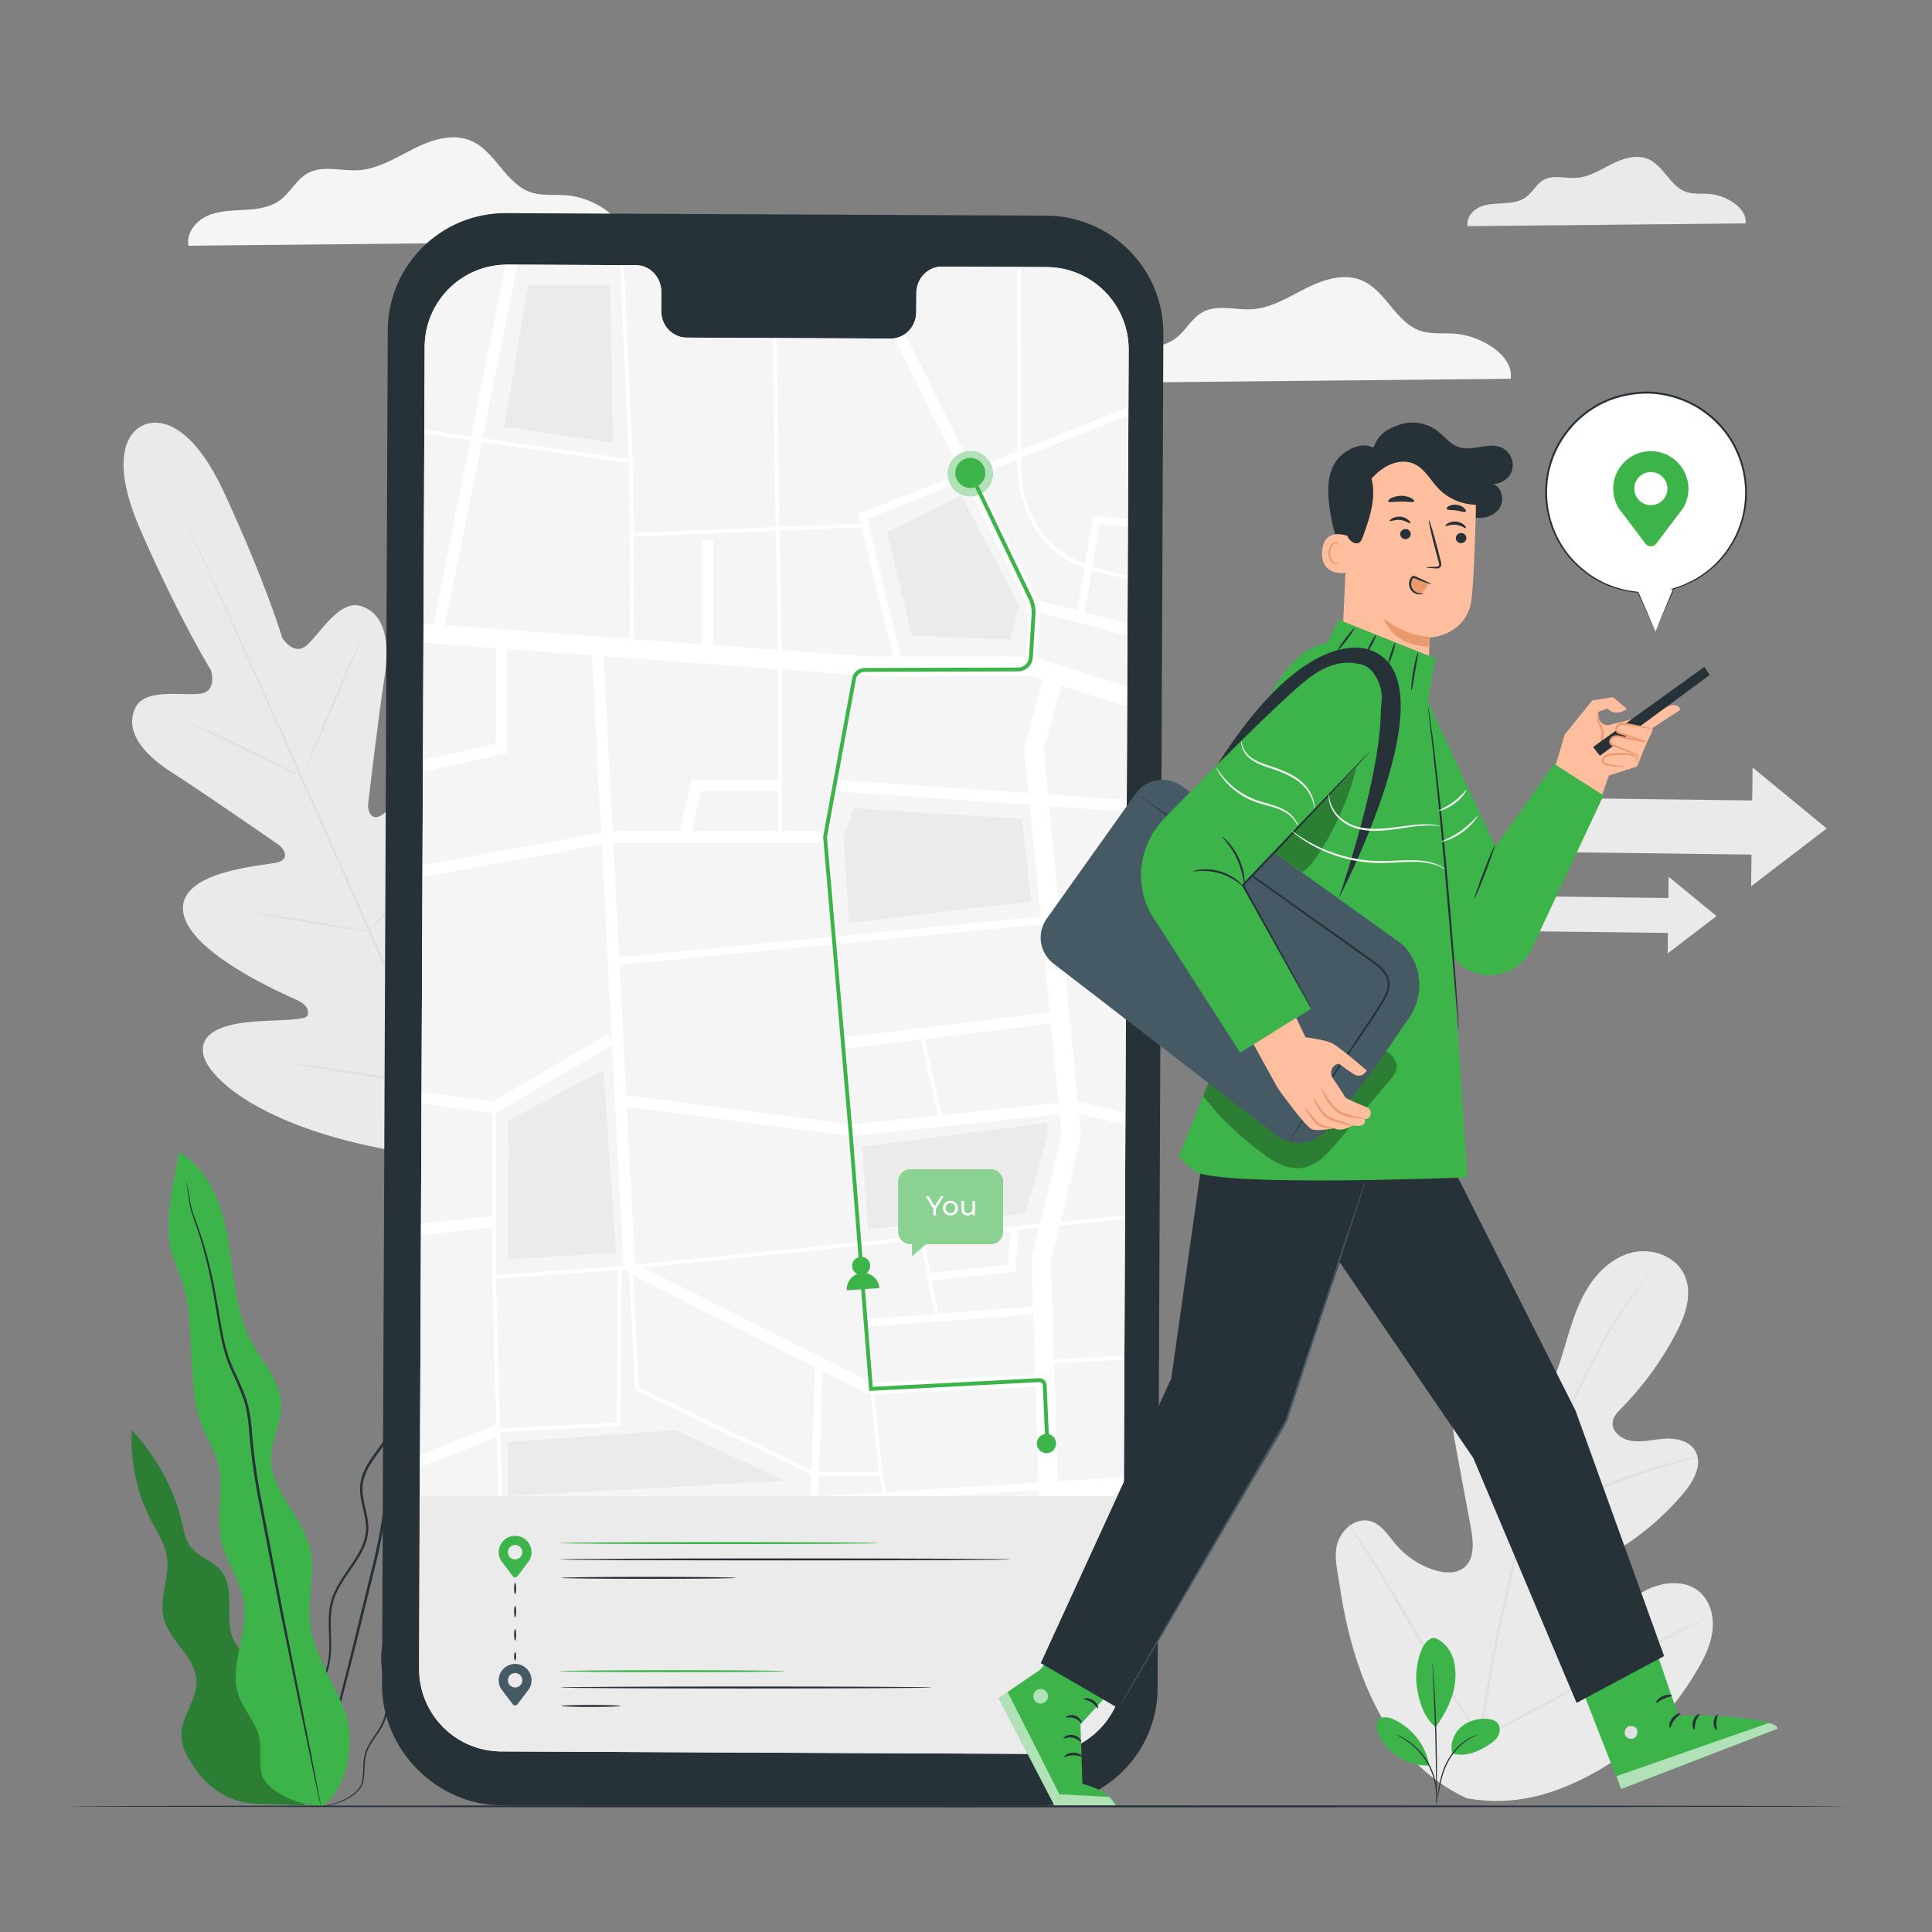<svg width="195" height="195" viewBox="0 0 195 195" fill="none" xmlns="http://www.w3.org/2000/svg">
<rect x="0" y="0" width="195" height="195" fill="#808080" stroke="none"/>
<g id="7741857_3707917 1">
<g id="Background_Complete">
<g id="Group">
<g id="Group_2">
<path id="Vector" d="M176.178 22.549C176.392 20.989 174.192 19.707 172.538 19.573C171.75 19.51 170.931 19.63 170.184 19.37C168.565 18.806 167.918 16.715 166.339 16.049C165.159 15.551 163.799 15.994 162.655 16.57C161.51 17.146 160.379 17.871 159.1 17.953C157.987 18.024 156.78 17.612 155.806 18.155C155.081 18.56 154.701 19.396 154.032 19.889C153.378 20.371 152.526 20.474 151.714 20.517C150.903 20.562 150.063 20.57 149.324 20.908C148.585 21.246 147.974 22.028 148.127 22.826L176.178 22.549Z" fill="#EAEAEA"/>
</g>
</g>
<g id="Group_3">
<g id="Group_4">
<path id="Vector_2" d="M62.909 24.367C63.245 21.927 59.802 19.92 57.215 19.712C55.981 19.612 54.7 19.801 53.531 19.393C50.999 18.511 49.987 15.239 47.516 14.197C45.669 13.418 43.542 14.112 41.751 15.013C39.96 15.914 38.19 17.049 36.19 17.177C34.449 17.288 32.559 16.643 31.037 17.493C29.902 18.126 29.308 19.434 28.262 20.206C27.239 20.96 25.904 21.12 24.635 21.189C23.365 21.258 22.051 21.271 20.895 21.8C19.739 22.329 18.783 23.552 19.023 24.8L62.909 24.367Z" fill="#F5F5F5"/>
</g>
</g>
<g id="Group_5">
<g id="Group_6">
<path id="Vector_3" d="M152.48 38.231C152.808 35.848 149.445 33.888 146.919 33.684C145.714 33.587 144.462 33.772 143.321 33.374C140.848 32.512 139.86 29.317 137.447 28.299C135.643 27.538 133.566 28.215 131.817 29.095C130.068 29.976 128.339 31.084 126.385 31.208C124.686 31.317 122.84 30.687 121.353 31.517C120.245 32.136 119.664 33.413 118.643 34.166C117.643 34.903 116.34 35.059 115.1 35.127C113.86 35.194 112.577 35.207 111.448 35.724C110.319 36.241 109.385 37.434 109.619 38.654L152.48 38.231Z" fill="#F5F5F5"/>
</g>
</g>
<g id="Group_7">
<g id="Group_8">
<g id="Group_9">
<g id="Group_10">
<g id="Group_11">
<g id="Group_12">
<path id="Vector_4" d="M148.041 181.503C139.808 177.705 136.445 168.515 135.203 159.934C134.996 158.502 134.57 157.029 135.023 155.659C135.477 154.288 136.903 153.151 138.285 153.522C139.432 153.83 140.113 154.978 140.887 155.888C141.917 157.1 143.291 158.01 144.799 158.478C145.79 158.786 146.963 158.872 147.769 158.218C148.876 157.32 148.716 155.597 148.453 154.183C147.963 151.547 147.473 148.911 146.983 146.275C146.72 144.861 146.456 143.416 146.655 141.993C146.854 140.57 147.603 139.147 148.882 138.528C150.162 137.909 151.967 138.387 152.5 139.722C152.722 140.277 152.712 140.897 152.857 141.477C153.002 142.058 153.392 142.659 153.98 142.723C154.575 142.788 155.069 142.284 155.418 141.794C156.623 140.102 157.284 138.082 157.882 136.085C158.48 134.087 159.043 132.05 160.09 130.253C161.136 128.456 162.748 126.891 164.755 126.412C166.762 125.933 169.148 126.797 170.017 128.696C170.889 130.6 170.088 132.834 169.111 134.677C167.661 137.412 165.818 139.931 163.656 142.131C163.267 142.528 162.844 142.957 162.768 143.512C162.63 144.511 163.693 145.288 164.68 145.431C165.799 145.593 166.924 145.278 168.051 145.21C169.179 145.142 170.462 145.414 171.067 146.383C171.907 147.726 170.969 149.46 169.956 150.667C167.929 153.085 165.488 155.145 162.774 156.731C161.8 157.299 160.764 157.83 160.056 158.713C159.347 159.596 159.069 160.959 159.755 161.865C160.442 162.772 161.802 162.858 162.857 162.459C163.911 162.062 164.781 161.294 165.75 160.715C167.564 159.631 170.101 159.314 171.65 160.772C172.667 161.73 173.015 163.257 172.837 164.649C172.66 166.041 172.024 167.327 171.319 168.534C168.857 172.752 165.394 176.414 161.16 178.79C156.928 181.164 152.821 182.338 148.041 181.503Z" fill="#EAEAEA"/>
</g>
</g>
</g>
</g>
</g>
<g id="Group_13">
<g id="Group_14">
<g id="Group_15">
<g id="Group_16">
<g id="Group_17">
<g id="Group_18">
<path id="Vector_5" d="M149.283 175.761C149.766 171.232 150.707 166.311 151.868 161.198C152.163 159.921 152.455 158.659 152.742 157.415C153.031 156.174 153.318 154.944 153.673 153.758C154.373 151.381 155.228 149.151 156.105 147.058C156.981 144.965 157.89 143.01 158.751 141.188C159.618 139.368 160.458 137.686 161.288 136.187C162.941 133.179 164.558 130.916 165.731 129.407C166.316 128.651 166.789 128.079 167.115 127.695C167.273 127.513 167.396 127.37 167.489 127.262C167.574 127.165 167.619 127.117 167.623 127.12C167.627 127.123 167.588 127.177 167.51 127.279C167.422 127.391 167.305 127.54 167.157 127.73C166.845 128.124 166.385 128.706 165.813 129.471C164.667 130.997 163.079 133.269 161.453 136.279C160.634 137.78 159.806 139.463 158.95 141.285C158.097 143.109 157.197 145.064 156.329 147.155C155.461 149.245 154.615 151.469 153.922 153.833C153.571 155.013 153.287 156.233 152.998 157.477C152.711 158.72 152.421 159.982 152.126 161.258C150.966 166.367 150.021 171.275 149.526 175.789" fill="#E0E0E0"/>
</g>
</g>
</g>
</g>
</g>
</g>
<g id="Group_19">
<g id="Group_20">
<g id="Group_21">
<g id="Group_22">
<g id="Group_23">
<g id="Group_24">
<path id="Vector_6" d="M153.746 153.734C153.729 153.74 153.642 153.534 153.499 153.155C153.354 152.777 153.163 152.224 152.937 151.536C152.484 150.162 151.923 148.244 151.312 146.126C150.701 144.007 150.115 142.102 149.642 140.739C149.407 140.057 149.212 139.506 149.072 139.128C148.934 138.748 148.866 138.535 148.883 138.528C148.899 138.521 149 138.72 149.167 139.089C149.337 139.457 149.56 139.999 149.817 140.675C150.337 142.026 150.955 143.931 151.566 146.051C152.164 148.143 152.703 150.034 153.116 151.48C153.307 152.132 153.468 152.681 153.597 153.122C153.709 153.511 153.763 153.728 153.746 153.734Z" fill="#E0E0E0"/>
</g>
</g>
</g>
</g>
</g>
</g>
<g id="Group_25">
<g id="Group_26">
<g id="Group_27">
<g id="Group_28">
<g id="Group_29">
<g id="Group_30">
<path id="Vector_7" d="M171.339 147.065C171.343 147.083 171.089 147.159 170.629 147.282C170.169 147.408 169.503 147.585 168.687 147.831C167.052 148.311 164.817 149.052 162.386 149.977C159.957 150.907 157.794 151.843 156.249 152.565C155.474 152.92 154.854 153.224 154.425 153.432C153.996 153.642 153.755 153.75 153.746 153.734C153.737 153.717 153.962 153.579 154.377 153.339C154.793 153.103 155.401 152.772 156.169 152.393C157.697 151.625 159.856 150.659 162.292 149.726C164.73 148.798 166.983 148.083 168.636 147.649C169.461 147.425 170.136 147.275 170.605 147.181C171.074 147.089 171.335 147.046 171.339 147.065Z" fill="#E0E0E0"/>
</g>
</g>
</g>
</g>
</g>
</g>
<g id="Group_31">
<g id="Group_32">
<g id="Group_33">
<g id="Group_34">
<g id="Group_35">
<g id="Group_36">
<path id="Vector_8" d="M149.447 175.387C149.439 175.392 149.383 175.323 149.282 175.187C149.166 175.024 149.024 174.825 148.853 174.584C148.482 174.059 147.966 173.285 147.34 172.321C146.087 170.394 144.441 167.676 142.665 164.653C140.888 161.629 139.269 158.9 138.058 156.949C137.466 156.001 136.979 155.221 136.617 154.642C136.462 154.39 136.334 154.182 136.229 154.012C136.143 153.866 136.101 153.787 136.108 153.781C136.116 153.777 136.172 153.845 136.273 153.982C136.39 154.145 136.531 154.343 136.703 154.584C137.073 155.109 137.59 155.882 138.216 156.846C139.468 158.774 141.115 161.492 142.891 164.516C144.668 167.539 146.287 170.268 147.498 172.219C148.09 173.166 148.576 173.946 148.938 174.526C149.094 174.778 149.221 174.986 149.326 175.156C149.413 175.303 149.455 175.382 149.447 175.387Z" fill="#E0E0E0"/>
</g>
</g>
</g>
</g>
</g>
</g>
<g id="Group_37">
<g id="Group_38">
<g id="Group_39">
<g id="Group_40">
<g id="Group_41">
<g id="Group_42">
<path id="Vector_9" d="M172.238 163.248C172.242 163.257 172.165 163.305 172.016 163.39C171.838 163.488 171.62 163.607 171.355 163.752C170.744 164.079 169.919 164.52 168.916 165.056C166.856 166.158 164.028 167.713 160.906 169.435C157.783 171.158 154.939 172.688 152.855 173.747C151.814 174.277 150.967 174.698 150.376 174.976C150.102 175.103 149.877 175.207 149.693 175.293C149.536 175.362 149.451 175.395 149.447 175.386C149.443 175.378 149.52 175.329 149.669 175.244C149.847 175.147 150.065 175.028 150.33 174.883C150.941 174.556 151.765 174.115 152.769 173.579C154.829 172.477 157.657 170.922 160.78 169.2C163.902 167.477 166.746 165.947 168.829 164.888C169.871 164.358 170.718 163.938 171.309 163.659C171.583 163.532 171.808 163.427 171.992 163.342C172.149 163.272 172.233 163.24 172.238 163.248Z" fill="#E0E0E0"/>
</g>
</g>
</g>
</g>
</g>
</g>
</g>
<g id="Group_43">
<path id="Vector_10" d="M184.376 83.617L176.892 77.468L176.851 80.792L155.972 80.533L155.905 85.994L176.783 86.253L176.743 89.458L184.376 83.617Z" fill="#EAEAEA"/>
</g>
<g id="Group_44">
<path id="Vector_11" d="M173.25 92.46L168.418 88.49L168.391 90.636L154.911 90.469L154.867 93.995L168.347 94.162L168.322 96.231L173.25 92.46Z" fill="#EAEAEA"/>
</g>
<g id="Group_45">
<g id="Group_46">
<g id="Group_47">
<path id="Vector_12" d="M14.474 42.922C14.474 42.922 10.122 44.275 14.231 53.617C18.339 62.96 21.289 67.638 21.289 67.638C21.289 67.638 21.989 69.792 20.197 70.017C18.404 70.243 14.534 69.395 13.62 71.52C12.671 73.724 14.184 75.942 17.392 77.995C20.6 80.048 27.463 84.805 28.082 85.238C28.69 85.662 29.265 86.679 28.069 87.028C26.872 87.378 18.035 87.789 18.481 91.971C18.927 96.152 28.805 100.404 29.875 100.89C30.946 101.376 31.181 101.855 31.057 102.451C30.934 103.047 27.95 102.905 25.441 103.125C22.932 103.345 20.062 104.04 20.522 106.431C20.982 108.822 26.672 114.118 41.101 116.374L47.855 116.982L51.866 111.477C59.732 99.172 59.535 91.402 58.048 89.474C56.561 87.545 54.139 89.236 52.313 90.969C50.486 92.703 48.616 95.032 48.088 94.73C47.559 94.428 47.356 93.934 47.702 92.81C48.047 91.686 51.404 81.47 48.566 78.366C45.729 75.262 39.567 81.61 38.513 82.275C37.459 82.94 37.078 81.835 37.163 81.099C37.249 80.349 38.231 72.056 38.818 68.292C39.404 64.529 38.745 61.926 36.465 61.178C34.267 60.456 32.338 63.916 30.982 65.11C29.626 66.303 28.476 64.352 28.476 64.352C28.476 64.352 26.925 59.044 22.648 49.777C18.37 40.511 14.387 42.954 14.387 42.954" fill="#EAEAEA"/>
</g>
</g>
<g id="Group_48">
<g id="Group_49">
<g id="Group_50">
<path id="Vector_13" d="M48.115 118.595C45 111.777 39.667 99.567 35.034 89.107C30.403 78.651 26.201 69.189 23.121 62.356C21.58 58.947 20.332 56.186 19.465 54.268C19.037 53.319 18.703 52.579 18.472 52.068C18.363 51.821 18.28 51.631 18.219 51.493C18.163 51.364 18.139 51.295 18.139 51.295C18.139 51.295 18.176 51.358 18.239 51.484C18.304 51.619 18.394 51.807 18.511 52.05C18.75 52.557 19.096 53.292 19.539 54.234C20.43 56.131 21.7 58.885 23.256 62.294C26.371 69.112 30.595 78.566 35.226 89.022C39.859 99.481 45.17 111.7 48.25 118.533" fill="#E0E0E0"/>
</g>
</g>
</g>
<g id="Group_51">
<g id="Group_52">
<g id="Group_53">
<path id="Vector_14" d="M18.986 72.924C18.991 72.91 19.157 72.967 19.45 73.082C19.745 73.196 20.165 73.373 20.682 73.596C21.716 74.044 23.128 74.699 24.673 75.451C26.195 76.197 27.57 76.873 28.622 77.389C29.098 77.619 29.499 77.813 29.822 77.969C30.106 78.105 30.26 78.186 30.255 78.199C30.249 78.213 30.084 78.157 29.789 78.044C29.495 77.929 29.075 77.753 28.559 77.524C27.53 77.066 26.127 76.392 24.581 75.641C23.056 74.905 21.676 74.24 20.62 73.731C20.143 73.504 19.741 73.312 19.417 73.158C19.134 73.02 18.98 72.937 18.986 72.924Z" fill="#E0E0E0"/>
</g>
</g>
</g>
<g id="Group_54">
<g id="Group_55">
<g id="Group_56">
<path id="Vector_15" d="M30.742 77.793C30.689 77.769 31.912 74.798 33.474 71.157C35.036 67.515 36.346 64.582 36.399 64.605C36.453 64.628 35.23 67.598 33.667 71.24C32.105 74.882 30.796 77.816 30.742 77.793Z" fill="#E0E0E0"/>
</g>
</g>
</g>
<g id="Group_57">
<g id="Group_58">
<g id="Group_59">
<path id="Vector_16" d="M37.131 94.173C37.12 94.164 37.227 94.021 37.43 93.771C37.661 93.49 37.951 93.138 38.294 92.721C39.023 91.833 40.025 90.602 41.079 89.204C42.138 87.807 43.051 86.51 43.705 85.566C44.014 85.121 44.273 84.747 44.481 84.448C44.666 84.184 44.774 84.042 44.786 84.05C44.799 84.058 44.714 84.215 44.55 84.492C44.387 84.769 44.142 85.165 43.829 85.648C43.206 86.615 42.309 87.93 41.247 89.33C40.189 90.733 39.167 91.952 38.408 92.817C38.027 93.248 37.714 93.593 37.491 93.825C37.27 94.059 37.142 94.183 37.131 94.173Z" fill="#E0E0E0"/>
</g>
</g>
</g>
<g id="Group_60">
<g id="Group_61">
<g id="Group_62">
<path id="Vector_17" d="M25.528 92.109C25.531 92.095 25.695 92.108 25.99 92.144C26.329 92.19 26.745 92.247 27.237 92.315C28.288 92.468 29.738 92.695 31.337 92.959C32.936 93.222 34.382 93.472 35.428 93.663C35.915 93.757 36.327 93.836 36.663 93.901C36.954 93.962 37.114 94.002 37.112 94.016C37.11 94.031 36.946 94.017 36.65 93.982C36.311 93.935 35.895 93.878 35.404 93.81C34.353 93.657 32.903 93.43 31.303 93.167C29.704 92.903 28.258 92.653 27.213 92.462C26.727 92.368 26.314 92.289 25.977 92.224C25.685 92.164 25.526 92.123 25.528 92.109Z" fill="#E0E0E0"/>
</g>
</g>
</g>
<g id="Group_63">
<g id="Group_64">
<g id="Group_65">
<path id="Vector_18" d="M29.331 107.287C29.334 107.273 29.544 107.291 29.922 107.337C30.338 107.393 30.875 107.464 31.52 107.551C32.868 107.74 34.728 108.016 36.781 108.334C38.834 108.652 40.691 108.952 42.033 109.179C42.674 109.292 43.208 109.386 43.622 109.459C43.996 109.53 44.202 109.576 44.2 109.59C44.197 109.604 43.987 109.586 43.609 109.54C43.193 109.484 42.656 109.413 42.011 109.326C40.663 109.137 38.802 108.861 36.749 108.542C34.696 108.225 32.839 107.925 31.497 107.698C30.857 107.585 30.323 107.491 29.909 107.418C29.535 107.347 29.329 107.301 29.331 107.287Z" fill="#E0E0E0"/>
</g>
</g>
</g>
<g id="Group_66">
<g id="Group_67">
<g id="Group_68">
<path id="Vector_19" d="M43.86 109.434C43.849 109.425 43.98 109.241 44.226 108.916C44.496 108.562 44.849 108.1 45.274 107.544C46.158 106.385 47.373 104.779 48.663 102.969C49.957 101.16 51.085 99.492 51.893 98.279C52.281 97.697 52.604 97.213 52.851 96.842C53.079 96.504 53.21 96.321 53.222 96.328C53.235 96.336 53.127 96.534 52.92 96.886C52.714 97.238 52.407 97.743 52.018 98.36C51.241 99.595 50.131 101.279 48.835 103.091C47.542 104.905 46.306 106.499 45.391 107.636C44.932 108.203 44.556 108.658 44.29 108.967C44.024 109.277 43.871 109.444 43.86 109.434Z" fill="#E0E0E0"/>
</g>
</g>
</g>
</g>
</g>
<g id="Plant">
<g id="Group_69">
<g id="Group_70">
<g id="Group_71">
<g id="Group_72">
<path id="Vector_20" d="M144.877 165.34C145.669 165.655 146.266 166.359 146.579 167.152C146.893 167.945 146.946 168.819 146.877 169.669C146.742 171.312 145.863 172.995 144.901 174.335C143.484 173.174 143.102 171.084 142.974 170.012C142.773 168.317 143.438 165.131 144.877 165.34Z" fill="#3DB44A"/>
</g>
</g>
</g>
<g id="Group_73">
<g id="Group_74">
<g id="Group_75">
<path id="Vector_21" d="M146.588 176.988C146.339 176.07 146.693 175.042 147.383 174.387C148.074 173.732 149.059 173.433 150.01 173.476C150.45 173.496 150.928 173.609 151.19 173.962C151.436 174.293 151.424 174.765 151.245 175.136C151.066 175.506 150.744 175.789 150.403 176.019C149.231 176.806 147.952 177.352 146.588 176.988Z" fill="#3DB44A"/>
</g>
</g>
</g>
<g id="Group_76">
<g id="Group_77">
<g id="Group_78">
<g id="Group_79">
<path id="Vector_22" d="M144.976 182.065C144.967 182.064 144.983 181.944 145.014 181.728C145.05 181.49 145.097 181.182 145.153 180.813C145.282 180.048 145.443 178.953 146.001 177.877C146.551 176.805 147.343 176.003 148.017 175.597C148.352 175.389 148.647 175.262 148.856 175.194C148.959 175.156 149.044 175.14 149.099 175.124C149.155 175.111 149.185 175.106 149.186 175.11C149.196 175.136 148.712 175.239 148.063 175.668C147.412 176.085 146.648 176.879 146.107 177.933C145.56 178.986 145.385 180.066 145.236 180.827C145.164 181.211 145.106 181.522 145.06 181.736C145.014 181.949 144.984 182.067 144.976 182.065Z" fill="#263238"/>
</g>
</g>
</g>
</g>
<g id="Group_80">
<g id="Group_81">
<g id="Group_82">
<g id="Group_83">
<path id="Vector_23" d="M144.584 167.811C144.588 167.81 144.596 167.861 144.606 167.957C144.615 168.066 144.628 168.205 144.644 168.378C144.675 168.744 144.713 169.274 144.755 169.93C144.838 171.241 144.928 173.054 144.982 175.058C145.035 177.063 145.042 178.878 145.029 180.191C145.023 180.848 145.013 181.38 145.002 181.747C144.996 181.92 144.99 182.06 144.986 182.17C144.982 182.266 144.977 182.317 144.973 182.317C144.969 182.317 144.965 182.266 144.962 182.17C144.96 182.06 144.958 181.92 144.955 181.746C144.952 181.364 144.949 180.837 144.945 180.191C144.936 178.878 144.915 177.064 144.862 175.061C144.808 173.058 144.732 171.246 144.67 169.934C144.64 169.289 144.615 168.763 144.597 168.381C144.591 168.207 144.586 168.067 144.582 167.958C144.58 167.862 144.58 167.811 144.584 167.811Z" fill="#263238"/>
</g>
</g>
</g>
</g>
<g id="Group_84">
<g id="Group_85">
<g id="Group_86">
<path id="Vector_24" d="M144.233 178.059C143.858 176.087 142.467 174.337 140.63 173.527C140.162 173.321 139.556 173.195 139.188 173.55C138.819 173.905 138.923 174.518 139.124 174.989C139.958 176.95 142.077 178.286 144.205 178.195" fill="#3DB44A"/>
</g>
</g>
</g>
<g id="Group_87">
<g id="Group_88">
<g id="Group_89">
<g id="Group_90">
<path id="Vector_25" d="M140.901 175.074C140.905 175.067 141.01 175.109 141.198 175.193C141.293 175.234 141.408 175.285 141.534 175.359C141.661 175.432 141.813 175.503 141.964 175.61C142.117 175.711 142.289 175.819 142.457 175.957C142.632 176.085 142.804 176.241 142.984 176.407C143.335 176.746 143.69 177.154 143.997 177.628C144.3 178.105 144.524 178.597 144.684 179.059C144.757 179.292 144.827 179.513 144.867 179.728C144.92 179.939 144.943 180.14 144.968 180.322C144.999 180.504 144.996 180.673 145.006 180.818C145.018 180.964 145.012 181.091 145.007 181.193C144.998 181.399 144.989 181.512 144.981 181.511C144.954 181.511 144.987 181.055 144.884 180.334C144.854 180.154 144.826 179.956 144.769 179.75C144.726 179.54 144.653 179.323 144.579 179.095C144.415 178.643 144.193 178.161 143.895 177.693C143.594 177.227 143.247 176.825 142.906 176.486C142.732 176.321 142.565 176.164 142.394 176.035C142.232 175.895 142.065 175.785 141.916 175.68C141.311 175.274 140.89 175.097 140.901 175.074Z" fill="#263238"/>
</g>
</g>
</g>
</g>
</g>
<g id="Group_91">
<g id="Group_92">
<g id="Group_93">
<g id="Group_94">
<g id="Group_95">
<path id="Vector_26" d="M27.864 172.394C28.224 170.999 27.31 169.599 26.284 168.587C25.259 167.575 24.033 166.668 23.5 165.33C22.636 163.162 23.797 160.355 22.323 158.546C21.455 157.482 19.9 157.126 19.13 155.989C18.726 155.393 18.596 154.66 18.437 153.957C17.627 150.375 15.834 147.019 13.305 144.354C13.129 147.545 13.833 150.78 15.318 153.609C15.915 154.746 16.649 155.855 16.847 157.124C17.168 159.185 16.018 161.309 16.524 163.332C17.103 165.647 19.703 167.196 19.826 169.578C19.93 171.592 18.175 173.36 18.306 175.373C18.361 176.23 18.759 177.026 19.202 177.761C20.759 180.35 23.047 182.133 26.515 182.075L30.762 182.224L27.864 172.394Z" fill="#3DB44A"/>
</g>
</g>
</g>
</g>
<g id="Group_96" opacity="0.3">
<g id="Group_97">
<g id="Group_98">
<g id="Group_99">
<g id="Group_100">
<path id="Vector_27" d="M27.864 172.394C28.224 170.999 27.31 169.599 26.284 168.587C25.259 167.575 24.033 166.668 23.5 165.33C22.636 163.162 23.797 160.355 22.323 158.546C21.455 157.482 19.9 157.126 19.13 155.989C18.726 155.393 18.596 154.66 18.437 153.957C17.627 150.375 15.834 147.019 13.305 144.354C13.129 147.545 13.833 150.78 15.318 153.609C15.915 154.746 16.649 155.855 16.847 157.124C17.168 159.185 16.018 161.309 16.524 163.332C17.103 165.647 19.703 167.196 19.826 169.578C19.93 171.592 18.175 173.36 18.306 175.373C18.361 176.23 18.759 177.026 19.202 177.761C20.759 180.35 23.047 182.133 26.515 182.075L30.762 182.224L27.864 172.394Z" fill="black"/>
</g>
</g>
</g>
</g>
</g>
<g id="Group_101">
<g id="Group_102">
<g id="Group_103">
<g id="Group_104">
<g id="Group_105">
<g id="Group_106">
<g id="Group_107">
<path id="Vector_28" d="M31.622 182.336C31.622 182.336 32.027 182.43 32.791 182.311C33.172 182.255 33.641 182.154 34.172 181.963C34.7 181.77 35.301 181.495 35.876 181.03C36.153 180.788 36.429 180.49 36.578 180.095C36.724 179.702 36.75 179.269 36.778 178.826C36.8 178.382 36.801 177.92 36.877 177.452C36.948 176.984 37.132 176.525 37.396 176.086C37.897 175.206 38.728 174.374 38.997 173.179C39.287 172.004 39.079 170.733 38.881 169.456C38.684 168.183 38.493 166.793 38.98 165.466C39.436 164.138 40.368 162.939 40.833 161.441C41.297 159.929 41.081 158.302 41.179 156.697C41.224 155.891 41.379 155.086 41.732 154.339C42.076 153.587 42.552 152.878 42.925 152.087C43.679 150.487 43.812 148.673 44.018 146.896C44.119 146.001 44.22 145.096 44.323 144.182C44.424 143.264 44.505 142.349 44.794 141.466C45.056 140.576 45.435 139.714 45.81 138.837C45.994 138.396 46.189 137.954 46.303 137.464C46.386 136.963 46.411 136.495 46.44 136.003C46.488 135.029 46.448 134.042 46.327 133.063C46.212 132.083 46.035 131.111 45.929 130.129C45.923 130.071 45.916 130.013 45.91 129.959L45.888 129.764L45.715 129.851C44.805 130.306 44.026 130.985 43.428 131.78C42.819 132.571 42.377 133.462 42.023 134.369C41.314 136.194 41.058 138.107 40.701 139.931C40.352 141.756 39.891 143.551 38.955 145.068C38.49 145.824 37.927 146.515 37.434 147.253C36.943 147.986 36.51 148.79 36.38 149.674C36.129 151.47 37.119 153.048 36.913 154.639C36.839 155.43 36.525 156.169 36.138 156.844C35.752 157.522 35.299 158.151 34.869 158.784C34.439 159.417 34.03 160.058 33.728 160.744C33.422 161.427 33.253 162.158 33.206 162.874C33.103 164.306 33.306 165.665 33.201 166.947C33.115 168.232 32.664 169.397 32.153 170.438C31.639 171.484 31.068 172.428 30.589 173.345C30.348 173.802 30.126 174.249 29.945 174.698C29.753 175.146 29.659 175.605 29.572 176.041C29.433 176.922 29.446 177.742 29.541 178.465C29.726 179.92 30.268 180.968 30.756 181.557C30.868 181.714 30.997 181.825 31.1 181.929C31.199 182.036 31.298 182.109 31.378 182.166C31.537 182.283 31.622 182.336 31.622 182.336C31.64 182.315 31.272 182.12 30.799 181.523C30.332 180.931 29.813 179.891 29.646 178.452C29.561 177.737 29.556 176.927 29.701 176.063C29.79 175.635 29.886 175.186 30.076 174.752C30.257 174.313 30.482 173.869 30.724 173.416C31.206 172.508 31.784 171.567 32.309 170.515C32.83 169.469 33.299 168.281 33.394 166.963C33.505 165.653 33.308 164.29 33.417 162.891C33.465 162.191 33.63 161.494 33.929 160.833C34.223 160.169 34.626 159.54 35.056 158.913C35.486 158.284 35.944 157.653 36.341 156.96C36.738 156.272 37.071 155.502 37.151 154.666C37.356 152.971 36.374 151.382 36.629 149.712C36.751 148.886 37.162 148.116 37.647 147.397C38.132 146.673 38.698 145.981 39.177 145.206C40.142 143.645 40.61 141.815 40.963 139.983C41.324 138.147 41.58 136.255 42.277 134.467C42.623 133.579 43.057 132.71 43.645 131.946C44.223 131.177 44.968 130.531 45.835 130.096L45.639 129.988C45.645 130.042 45.652 130.101 45.658 130.159C45.765 131.153 45.943 132.127 46.056 133.095C46.176 134.064 46.216 135.031 46.169 135.991C46.142 136.464 46.113 136.961 46.039 137.408C45.935 137.854 45.745 138.295 45.562 138.732C45.189 139.605 44.805 140.48 44.538 141.389C44.243 142.294 44.158 143.243 44.06 144.15C43.959 145.065 43.858 145.971 43.759 146.866C43.556 148.651 43.423 150.436 42.697 151.98C42.338 152.749 41.862 153.46 41.509 154.237C41.144 155.011 40.982 155.863 40.939 156.682C40.847 158.321 41.06 159.924 40.617 161.376C40.176 162.821 39.25 164.026 38.782 165.397C38.281 166.782 38.488 168.216 38.691 169.486C38.896 170.765 39.102 172.009 38.828 173.139C38.583 174.279 37.775 175.105 37.264 176.009C36.998 176.458 36.807 176.945 36.737 177.43C36.663 177.913 36.666 178.38 36.648 178.82C36.626 179.258 36.601 179.687 36.466 180.055C36.333 180.422 36.073 180.711 35.808 180.948C35.253 181.407 34.663 181.688 34.144 181.887C33.622 182.083 33.159 182.192 32.783 182.256C32.407 182.324 32.115 182.334 31.919 182.34C31.723 182.333 31.622 182.336 31.622 182.336Z" fill="#263238"/>
</g>
</g>
</g>
</g>
</g>
<g id="Group_108">
<g id="Group_109">
<g id="Group_110">
<g id="Group_111">
<g id="Group_112">
<path id="Vector_29" d="M45.042 132.299C45.038 132.298 45.024 132.341 45.001 132.427C44.976 132.529 44.945 132.655 44.908 132.81C44.824 133.144 44.724 133.649 44.564 134.28C44.397 134.91 44.012 135.621 43.682 136.499C43.34 137.369 42.992 138.378 42.672 139.512C42.348 140.644 42.061 141.902 41.761 143.25C41.451 144.595 41.142 146.037 40.401 147.398C40.053 148.088 39.661 148.786 39.35 149.55C39.031 150.314 38.859 151.149 38.739 151.987C38.535 153.669 38.226 155.378 37.823 157.125C36.971 160.606 36.16 163.921 35.421 166.94C34.665 169.948 33.983 172.659 33.408 174.944C32.849 177.209 32.395 179.049 32.074 180.346C31.927 180.969 31.81 181.461 31.725 181.819C31.691 181.975 31.663 182.101 31.641 182.203C31.623 182.29 31.616 182.335 31.621 182.337C31.626 182.338 31.641 182.295 31.668 182.21C31.697 182.11 31.733 181.986 31.778 181.832C31.875 181.478 32.008 180.99 32.177 180.373C32.517 179.081 33.001 177.248 33.595 174.992C34.186 172.711 34.887 170.005 35.664 167.002C36.41 163.983 37.228 160.667 38.089 157.185C38.491 155.44 38.803 153.7 39.002 152.025C39.12 151.193 39.285 150.388 39.591 149.647C39.891 148.903 40.277 148.208 40.625 147.511C41.372 146.125 41.684 144.638 41.981 143.299C42.272 141.948 42.547 140.694 42.857 139.563C43.163 138.432 43.496 137.425 43.823 136.554C44.136 135.679 44.509 134.959 44.665 134.309C44.812 133.662 44.893 133.162 44.96 132.821C44.987 132.664 45.009 132.537 45.027 132.433C45.042 132.345 45.047 132.3 45.042 132.299Z" fill="#263238"/>
</g>
</g>
</g>
</g>
</g>
</g>
<g id="Group_113">
<g id="Group_114">
<g id="Group_115">
<g id="Group_116">
<g id="Group_117">
<path id="Vector_30" d="M32.371 182.35C35.145 180.701 35.942 175.695 34.785 172.682C33.628 169.67 31.602 166.917 31.29 163.705C31.049 161.235 31.858 158.701 31.283 156.287C30.507 153.03 27.327 150.508 27.363 147.16C27.384 145.281 28.453 143.513 28.368 141.637C28.263 139.335 26.497 137.509 25.402 135.481C23.727 132.377 23.617 128.707 23.044 125.227C22.472 121.746 21.145 118.02 18.061 116.309C17.605 119.263 16.828 121.287 17.072 125.29C17.16 126.727 18.829 129.479 19.056 132.63C19.192 134.513 19.287 136.399 19.401 138.283C19.513 140.117 19.632 141.984 20.289 143.7C20.793 145.015 21.602 146.209 21.976 147.566C22.68 150.12 21.756 152.886 22.324 155.473C22.805 157.665 24.322 159.551 24.632 161.774C25.068 164.896 23.047 168.141 24.081 171.12C24.595 172.598 25.811 173.784 26.156 175.311C26.424 176.495 26.131 177.749 26.374 178.938C26.764 180.855 30.42 182.343 32.373 182.225" fill="#3DB44A"/>
</g>
</g>
</g>
</g>
<g id="Group_118">
<g id="Group_119">
<g id="Group_120">
<g id="Group_121">
<g id="Group_122">
<path id="Vector_31" d="M18.826 119.242C18.821 119.243 18.825 119.3 18.838 119.409C18.854 119.533 18.874 119.693 18.9 119.895C18.964 120.321 19.035 120.948 19.179 121.758C19.334 122.573 19.754 123.49 20.09 124.596C20.444 125.699 20.796 126.971 21.107 128.395C21.424 129.819 21.689 131.394 21.967 133.09C22.254 134.772 22.548 136.633 23.389 138.397C23.778 139.284 24.214 140.172 24.542 141.118C24.878 142.06 25.032 143.074 25.127 144.116C25.27 146.208 25.549 148.385 25.941 150.578C26.791 154.956 27.6 159.126 28.337 162.922C29.113 166.702 29.813 170.108 30.402 172.976C30.996 175.822 31.479 178.131 31.817 179.749C31.987 180.533 32.12 181.149 32.215 181.588C32.261 181.785 32.297 181.942 32.325 182.065C32.352 182.172 32.367 182.226 32.372 182.225C32.377 182.224 32.37 182.168 32.353 182.059C32.331 181.936 32.304 181.777 32.269 181.577C32.186 181.136 32.069 180.517 31.921 179.728C31.603 178.106 31.149 175.791 30.59 172.937C30.018 170.067 29.338 166.657 28.583 162.872C27.853 159.078 27.051 154.909 26.209 150.532C25.818 148.337 25.541 146.192 25.393 144.091C25.297 143.043 25.135 141.999 24.788 141.033C24.451 140.067 24.008 139.176 23.619 138.296C22.782 136.557 22.489 134.741 22.19 133.052C21.902 131.359 21.625 129.779 21.295 128.353C20.971 126.926 20.604 125.651 20.235 124.549C19.882 123.439 19.45 122.53 19.283 121.736C19.125 120.94 19.035 120.308 18.954 119.886C18.917 119.686 18.888 119.528 18.865 119.405C18.843 119.296 18.83 119.241 18.826 119.242Z" fill="#263238"/>
</g>
</g>
</g>
</g>
</g>
</g>
</g>
</g>
</g>
<g id="Device">
<g id="Group_123">
<g id="Group_124">
<g id="Group_125">
<g id="Group_126">
<g id="Group_127">
<g id="Group_128">
<g id="Group_129">
<g id="Group_130">
<g id="Group_131">
<g id="Group_132">
<g id="Group_133">
<g id="Group_134">
<g id="Group_135">
<path id="Vector_32" d="M104.909 182.221H50.632C44.074 182.191 38.532 176.599 38.559 170.041L39.137 33.34C39.165 26.779 44.508 21.482 51.069 21.513L105.596 21.765C112.154 21.795 117.447 27.135 117.419 33.693L116.841 170.393C116.814 176.955 111.471 182.251 104.909 182.221Z" fill="#263238"/>
</g>
</g>
</g>
</g>
</g>
</g>
</g>
</g>
</g>
</g>
</g>
<g id="Group_136">
<g id="Group_137">
<g id="Group_138">
<g id="Group_139">
<g id="Group_140">
<path id="Vector_33" d="M105.638 26.959L95.066 26.91C93.649 26.904 92.494 28.1 92.488 29.582L92.48 31.5C92.474 32.982 91.319 34.178 89.901 34.172L69.294 34.076C67.877 34.07 66.733 32.863 66.739 31.381L66.747 29.463C66.753 27.981 65.609 26.774 64.191 26.768L60.473 26.751L51.22 26.708C46.624 26.687 42.883 30.396 42.863 34.992L42.299 168.421C42.279 173.015 45.986 176.754 50.579 176.775L104.997 177.027C109.592 177.048 113.334 173.339 113.354 168.743L113.918 35.313C113.937 30.72 110.231 26.98 105.638 26.959Z" fill="#F5F5F5"/>
</g>
</g>
</g>
</g>
<g id="Group_141">
<g id="Group_142">
<path id="Vector_34" d="M82.543 151.812C82.48 153.423 82.421 154.934 82.372 156.19H90.189L89.232 151.389L82.543 151.812Z" fill="#F5F5F5"/>
</g>
<g id="Group_143">
<path id="Vector_35" d="M50.774 153.821L50.842 156.19H81.592C81.644 154.86 81.701 153.383 81.76 151.861L50.774 153.821Z" fill="#F5F5F5"/>
</g>
<g id="Group_144">
<path id="Vector_36" d="M89.625 151.364L90.587 156.19H104.998L104.824 150.402L89.625 151.364Z" fill="#F5F5F5"/>
</g>
<g id="Group_145">
<path id="Vector_37" d="M83.323 83.896L86.048 68.097L78.911 67.568V83.896H83.323Z" fill="#F5F5F5"/>
</g>
<g id="Group_146">
<path id="Vector_38" d="M50.131 145.05L42.385 148.084L42.362 153.571L50.362 153.065L50.131 145.05Z" fill="#F5F5F5"/>
</g>
<g id="Group_147">
<path id="Vector_39" d="M50.096 143.816L49.672 129.101L49.666 129.101V123.912L42.484 124.673L42.391 146.826L50.093 143.808L50.096 143.816Z" fill="#F5F5F5"/>
</g>
<g id="Group_148">
<path id="Vector_40" d="M49.666 112.327L42.54 111.387L42.489 123.496L49.666 122.736V112.327Z" fill="#F5F5F5"/>
</g>
<g id="Group_149">
<path id="Vector_41" d="M102.779 124.131L102.479 128.348L94.063 129.255L94.714 132.592L104.268 131.872L104.124 127.087L104.887 123.918L102.779 124.131Z" fill="#F5F5F5"/>
</g>
<g id="Group_150">
<path id="Vector_42" d="M87.61 133.128L94.323 132.622L92.861 125.132L87.002 125.723L87.61 133.128Z" fill="#F5F5F5"/>
</g>
<g id="Group_151">
<path id="Vector_43" d="M87.674 133.905L88.187 140.15L89.097 148.716L89.471 150.592L104.801 149.622L104.291 132.652L87.674 133.905Z" fill="#F5F5F5"/>
</g>
<g id="Group_152">
<path id="Vector_44" d="M61.29 104.42L61.879 105.431L50.056 112.327V128.684L62.534 127.801L86.582 125.374L85.702 114.651L62.728 111.65L62.88 110.49L85.604 113.459L84.114 95.312L61.622 97.475L61.547 96.698L84.05 94.534L83.273 85.066H61.638L42.638 88.524L42.546 110.207L49.74 111.156L61.29 104.42ZM51.267 127.122C51.267 127.122 51.356 113.634 51.267 113.131L60.914 107.999L62.165 126.433L51.267 127.122Z" fill="#F5F5F5"/>
</g>
<g id="Group_153">
<path id="Vector_45" d="M101.991 124.21L93.25 125.092L93.913 128.487L101.747 127.642L101.991 124.21Z" fill="#F5F5F5"/>
</g>
<g id="Group_154">
<path id="Vector_46" d="M82.654 148.922C82.627 149.63 82.6 150.336 82.573 151.028L89.079 150.616L88.744 148.938L82.654 148.922Z" fill="#F5F5F5"/>
</g>
<g id="Group_155">
<path id="Vector_47" d="M68.641 83.896L69.788 78.701H78.521V67.54L51.212 65.517V75.996L42.682 77.926L42.642 87.334L61.532 83.896H68.641Z" fill="#F5F5F5"/>
</g>
<g id="Group_156">
<path id="Vector_48" d="M86.864 52.841L86.631 51.885L97.059 47.758L90.276 34.142C90.153 34.16 90.029 34.172 89.902 34.172L78.377 34.118L78.691 53.175L86.864 52.841Z" fill="#F5F5F5"/>
</g>
<g id="Group_157">
<path id="Vector_49" d="M102.668 45.538L102.656 26.945L95.067 26.91C93.649 26.904 92.494 28.1 92.489 29.582L92.48 31.5C92.476 32.414 92.034 33.219 91.364 33.7L98.152 47.326L102.668 45.538Z" fill="#F5F5F5"/>
</g>
<g id="Group_158">
<path id="Vector_50" d="M63.464 46.336L62.585 26.76L60.473 26.75L52.224 26.712L48.71 44.218L63.464 46.336ZM61.584 28.744L61.866 44.686L50.902 43.082L53.303 28.744H61.584Z" fill="#F5F5F5"/>
</g>
<g id="Group_159">
<path id="Vector_51" d="M63.862 46.393L63.864 46.56C63.883 48.087 63.915 50.837 63.937 53.777L78.3 53.191L77.986 34.116L69.294 34.075C67.876 34.069 66.732 32.862 66.738 31.38L66.746 29.462C66.753 27.98 65.608 26.773 64.191 26.767L62.975 26.762L63.857 46.392L63.862 46.393Z" fill="#F5F5F5"/>
</g>
<g id="Group_160">
<path id="Vector_52" d="M47.551 44.051L51.03 26.716C46.523 26.797 42.882 30.459 42.863 34.99L42.827 43.633L42.863 43.378L47.551 44.051Z" fill="#F5F5F5"/>
</g>
<g id="Group_161">
<path id="Vector_53" d="M50.042 65.43L42.737 64.889L42.687 76.724L50.042 75.061V65.43Z" fill="#F5F5F5"/>
</g>
<g id="Group_162">
<path id="Vector_54" d="M47.474 44.435L42.826 43.768L42.745 62.934L43.746 63.009L47.474 44.435Z" fill="#F5F5F5"/>
</g>
<g id="Group_163">
<path id="Vector_55" d="M62.228 143.592L62.351 128.204L50.062 129.073L50.496 144.149L62.228 143.592Z" fill="#F5F5F5"/>
</g>
<g id="Group_164">
<path id="Vector_56" d="M64.489 140.041L81.894 148.379C82.101 142.93 82.286 137.835 82.269 137.511L82.646 137.49L82.831 137.123C83.078 137.247 83.078 137.247 82.948 140.961C82.876 143.033 82.773 145.791 82.668 148.55H88.687L87.799 140.188L86.614 125.763L63.874 128.057L64.489 140.041Z" fill="#F5F5F5"/>
</g>
<g id="Group_165">
<path id="Vector_57" d="M107.151 114.502L106.955 112.474L86.093 114.644L86.97 125.334L104.983 123.516L107.151 114.502Z" fill="#F5F5F5"/>
</g>
<g id="Group_166">
<path id="Vector_58" d="M78.521 79.87H70.728L69.839 83.896H78.521V79.87Z" fill="#F5F5F5"/>
</g>
<g id="Group_167">
<path id="Vector_59" d="M103.929 81.229L84.412 79.879L83.616 84.49L84.438 94.497L105.022 92.518L103.929 81.229ZM85.129 84.481L86.177 81.572L103.13 82.644L104.111 90.969L85.704 93.151L85.129 84.481Z" fill="#F5F5F5"/>
</g>
<g id="Group_168">
<path id="Vector_60" d="M105.955 102.145L105.098 93.294L84.502 95.274L85.275 104.694L105.955 102.145Z" fill="#F5F5F5"/>
</g>
<g id="Group_169">
<path id="Vector_61" d="M50.384 153.845L42.394 154.351L42.361 153.831L42.351 156.19H50.452L50.384 153.845Z" fill="#F5F5F5"/>
</g>
<g id="Group_170">
<path id="Vector_62" d="M113.775 41.142L113.892 41.44L113.918 35.312C113.937 30.719 110.231 26.979 105.638 26.958L103.046 26.946L103.058 45.383L113.775 41.142Z" fill="#F5F5F5"/>
</g>
<g id="Group_171">
<path id="Vector_63" d="M81.878 148.804L64.112 140.293L63.486 128.097L62.742 128.172L62.616 143.965L50.507 144.539L50.517 144.891L50.52 144.898L50.517 144.899L50.752 153.041L81.791 151.078C81.82 150.323 81.849 149.561 81.878 148.804ZM51.267 145.543L68.215 144.353L79.242 149.469L51.267 150.983V145.543Z" fill="#F5F5F5"/>
</g>
<g id="Group_172">
<path id="Vector_64" d="M108.725 61.62L109.452 57.309C103.081 55.036 102.64 48.392 102.659 46.381L98.5 48.027L104.761 60.596L108.725 61.62Z" fill="#F5F5F5"/>
</g>
<g id="Group_173">
<path id="Vector_65" d="M85.997 113.478L94.658 112.577L92.951 104.927L85.371 105.861L85.997 113.478Z" fill="#F5F5F5"/>
</g>
<g id="Group_174">
<path id="Vector_66" d="M103.96 68.228L87.782 68.225L86.439 68.126L84.612 78.72L103.815 80.048L103.369 75.442L105.259 68.638L103.96 68.228Z" fill="#F5F5F5"/>
</g>
<g id="Group_175">
<path id="Vector_67" d="M103.564 66.278L103.767 61.222L97.408 48.459L87.55 52.361L90.939 66.279H103.564V66.278ZM97.025 50.011L102.851 61.095L102.009 64.55L92.04 64.174L89.548 53.69L97.025 50.011Z" fill="#F5F5F5"/>
</g>
<g id="Group_176">
<path id="Vector_68" d="M106.081 127.29L106.38 137.222L113.389 136.827L113.411 137.217L106.391 137.611L106.748 149.499L113.375 149.08L113.424 149.858L106.771 150.279L106.949 156.19H113.407L113.547 123.044L106.942 123.711L106.081 127.29Z" fill="#F5F5F5"/>
</g>
<g id="Group_177">
<path id="Vector_69" d="M63.477 46.732L48.634 44.602L44.922 63.096L63.542 64.475C63.617 61.628 63.552 52.894 63.477 46.732Z" fill="#F5F5F5"/>
</g>
<g id="Group_178">
<path id="Vector_70" d="M87.89 66.278H90.136L86.958 53.227L78.697 53.565L78.895 65.612L87.89 66.278Z" fill="#F5F5F5"/>
</g>
<g id="Group_179">
<path id="Vector_71" d="M42.311 165.684L42.299 168.421C42.299 168.505 42.308 168.587 42.311 168.671V165.684Z" fill="#F5F5F5"/>
</g>
<g id="Group_180">
<path id="Vector_72" d="M63.922 64.503L78.505 65.583L78.308 53.581L63.941 54.168C63.971 58.227 63.983 62.556 63.922 64.503Z" fill="#F5F5F5"/>
</g>
<g id="Group_181">
<path id="Vector_73" d="M106.067 103.311L93.34 104.879L95.049 112.536L106.842 111.309L106.067 103.311Z" fill="#F5F5F5"/>
</g>
<g id="Group_182">
<path id="Vector_74" d="M109.518 56.918L110.333 52.08L113.846 52.353L113.89 41.935L103.054 46.224C102.833 53.555 107.438 56.133 109.518 56.918Z" fill="#F5F5F5"/>
</g>
<g id="Group_183">
<path id="Vector_75" d="M105.345 75.615L105.787 80.185L113.726 80.734L113.766 71.325L107.12 69.226L105.345 75.615Z" fill="#F5F5F5"/>
</g>
<g id="Group_184">
<path id="Vector_76" d="M109.124 114.64L107.039 123.309L113.549 122.652L113.587 113.561C111.589 113.035 109.846 112.606 108.909 112.426L109.124 114.64Z" fill="#F5F5F5"/>
</g>
<g id="Group_185">
<path id="Vector_77" d="M104.729 66.426L113.775 69.282L113.796 64.138L104.913 61.843L104.729 66.426Z" fill="#F5F5F5"/>
</g>
<g id="Group_186">
<path id="Vector_78" d="M108.794 111.236C109.523 111.346 110.905 111.64 113.593 112.346L113.676 92.47L107.039 93.108L108.794 111.236Z" fill="#F5F5F5"/>
</g>
<g id="Group_187">
<path id="Vector_79" d="M106.964 92.331L113.68 91.685L113.721 81.906L105.902 81.365L106.964 92.331Z" fill="#F5F5F5"/>
</g>
<g id="Group_188">
<path id="Vector_80" d="M110.267 57.164C111.54 57.552 112.725 57.851 113.822 58.071L113.843 53.136L110.984 52.913L110.267 57.164Z" fill="#F5F5F5"/>
</g>
<g id="Group_189">
<path id="Vector_81" d="M109.484 61.816L113.802 62.932L113.82 58.472C112.703 58.248 111.498 57.944 110.202 57.552L109.484 61.816Z" fill="#F5F5F5"/>
</g>
<g id="Group_190">
<path id="Vector_82" d="M113.424 149.858L113.375 149.079L106.748 149.499L106.392 137.612L113.411 137.216L113.389 136.827L106.38 137.222L106.082 127.29L106.942 123.711L113.547 123.044L113.549 122.652L107.039 123.309L109.124 114.641L108.909 112.427C109.846 112.607 111.59 113.036 113.587 113.562L113.592 112.346C110.904 111.639 109.523 111.346 108.794 111.236L107.038 93.108L113.676 92.47L113.68 91.686L106.963 92.332L105.902 81.366L113.721 81.907L113.726 80.734L105.788 80.185L105.345 75.616L107.12 69.226L113.766 71.325L113.775 69.283L104.729 66.427L104.913 61.844L113.797 64.139L113.802 62.933L109.484 61.817L110.202 57.553C111.498 57.946 112.703 58.249 113.82 58.473L113.822 58.072C112.725 57.852 111.54 57.552 110.267 57.166L110.983 52.914L113.843 53.137L113.846 52.355L110.333 52.081L109.517 56.919C107.437 56.134 102.832 53.556 103.053 46.226L113.889 41.937L113.891 41.441L113.774 41.144L103.057 45.385L103.045 26.948L102.655 26.946L102.667 45.539L98.15 47.327L91.362 33.701C91.044 33.93 90.674 34.083 90.275 34.142L97.058 47.759L86.629 51.886L86.862 52.842L78.689 53.176L78.376 34.119L77.986 34.117L78.299 53.192L63.937 53.779C63.914 50.838 63.882 48.089 63.864 46.561L63.862 46.394L63.856 46.393L62.974 26.763L62.584 26.761L63.464 46.337L48.71 44.219L52.224 26.713L51.219 26.708C51.155 26.708 51.093 26.715 51.03 26.717L47.55 44.052L42.863 43.379L42.826 43.633L42.825 43.767L47.473 44.435L43.745 63.008L42.745 62.934L42.737 64.889L50.041 65.43V75.061L42.687 76.725L42.682 77.926L51.211 75.996V65.516L78.521 67.54V78.7H69.788L68.64 83.896H61.531L42.641 87.334L42.636 88.523L61.636 85.066H83.272L84.049 94.534L61.546 96.697L61.621 97.474L84.113 95.311L85.603 113.458L62.879 110.489L62.727 111.65L85.701 114.651L86.581 125.373L62.533 127.8L50.055 128.683V112.326L61.878 105.43L61.288 104.419L49.738 111.156L42.544 110.206L42.539 111.386L49.665 112.327V122.735L42.488 123.495L42.483 124.672L49.665 123.911V129.101L49.671 129.1L50.095 143.815L50.092 143.807L42.39 146.825L42.384 148.083L50.13 145.049L50.361 153.065L42.361 153.571L42.36 153.83L42.393 154.35L50.383 153.845L50.45 156.189H50.841L50.773 153.82L81.759 151.86C81.7 153.382 81.643 154.859 81.59 156.188H82.371C82.42 154.932 82.479 153.421 82.541 151.81L89.231 151.387L90.188 156.188H90.585L89.624 151.362L104.823 150.401L104.997 156.188H106.948M82.573 151.028C82.6 150.335 82.627 149.63 82.654 148.922L88.744 148.939L89.079 150.617L82.573 151.028ZM89.471 150.592L89.097 148.716L88.187 140.151L87.674 133.905L104.292 132.653L104.801 149.622L89.471 150.592ZM93.25 125.093L101.991 124.21L101.747 127.642L93.913 128.487L93.25 125.093ZM92.861 125.132L94.322 132.621L87.61 133.127L87.002 125.723L92.861 125.132ZM104.268 131.872L94.714 132.592L94.063 129.255L102.479 128.347L102.779 124.13L104.887 123.917L104.125 127.087L104.268 131.872ZM92.951 104.926L94.659 112.576L85.997 113.477L85.371 105.86L92.951 104.926ZM95.049 112.536L93.341 104.878L106.068 103.31L106.842 111.309L95.049 112.536ZM103.815 80.048L84.612 78.72L86.44 68.126L87.782 68.225L103.961 68.228L105.259 68.638L103.369 75.442L103.815 80.048ZM102.659 46.38C102.641 48.392 103.081 55.035 109.452 57.309L108.726 61.62L104.762 60.596L98.501 48.026L102.659 46.38ZM97.408 48.459L103.767 61.222L103.564 66.278H90.939L87.549 52.36L97.408 48.459ZM86.958 53.228L90.136 66.279H87.89L78.896 65.612L78.698 53.566L86.958 53.228ZM78.307 53.581L78.505 65.583L63.922 64.503C63.983 62.556 63.971 58.227 63.941 54.168L78.307 53.581ZM48.634 44.601L63.477 46.732C63.552 52.893 63.617 61.627 63.542 64.475L44.922 63.095L48.634 44.601ZM86.048 68.097L83.323 83.896H78.911V67.568L86.048 68.097ZM70.728 79.871H78.521V83.897H69.839L70.728 79.871ZM83.616 84.49L84.412 79.879L103.93 81.229L105.023 92.517L84.439 94.497L83.616 84.49ZM105.098 93.294L105.955 102.146L85.275 104.694L84.502 95.275L105.098 93.294ZM86.093 114.644L106.955 112.474L107.151 114.502L104.983 123.517L86.97 125.334L86.093 114.644ZM87.799 140.187L88.687 148.549H82.668C82.773 145.79 82.876 143.033 82.948 140.96C83.078 137.246 83.078 137.246 82.831 137.122L82.646 137.49L82.269 137.51C82.287 137.835 82.101 142.93 81.894 148.378L64.489 140.04L63.874 128.057L86.614 125.762L87.799 140.187ZM62.351 128.204L62.229 143.592L50.496 144.149L50.062 129.073L62.351 128.204ZM50.517 144.899L50.519 144.898L50.517 144.89L50.507 144.538L62.615 143.964L62.741 128.171L63.485 128.096L64.111 140.292L81.877 148.803C81.849 149.56 81.819 150.322 81.79 151.077L50.752 153.04L50.517 144.899Z" fill="white"/>
</g>
<g id="Group_191">
<path id="Vector_83" d="M68.215 144.353L51.267 145.542V150.982L79.242 149.468L68.215 144.353Z" fill="#EBEBEB"/>
</g>
<g id="Group_192">
<path id="Vector_84" d="M103.13 82.643L86.177 81.571L85.129 84.481L85.704 93.151L104.111 90.968L103.13 82.643Z" fill="#EBEBEB"/>
</g>
<g id="Group_193">
<path id="Vector_85" d="M42.351 151.027L42.311 165.683V168.67C42.425 173.147 46.071 176.753 50.579 176.774L104.997 177.025C109.592 177.047 113.334 173.338 113.354 168.742L113.407 151.027H42.351Z" fill="#EBEBEB"/>
</g>
<g id="Group_194">
<path id="Vector_86" d="M61.866 44.687L61.584 28.744H53.303L50.902 43.082L61.866 44.687Z" fill="#EBEBEB"/>
</g>
<g id="Group_195">
<path id="Vector_87" d="M102.009 64.549L102.851 61.095L97.025 50.011L89.547 53.69L92.04 64.174L102.009 64.549Z" fill="#EBEBEB"/>
</g>
<g id="Group_196">
<path id="Vector_88" d="M51.267 113.131C51.356 113.634 51.267 127.122 51.267 127.122L62.164 126.433L60.914 107.999L51.267 113.131Z" fill="#EBEBEB"/>
</g>
</g>
<g id="Group_197">
<path id="Vector_89" d="M87.613 124.085L87.037 115.726L105.727 113.323V114.765L103.467 122.451L87.613 124.085Z" fill="#EBEBEB"/>
</g>
<g id="Group_198">
<g id="Group_199">
<g id="Group_200">
<g id="Group_201">
<path id="Vector_90" d="M105.038 145.379L104.803 139.928L88.373 140.727C87.941 140.747 87.513 140.656 87.131 140.463L63.828 128.693C63.289 128.421 62.934 127.877 62.903 127.273L59.731 65.756C59.716 65.461 59.828 65.174 60.039 64.968C60.25 64.76 60.542 64.657 60.834 64.676L70.821 65.416V54.498H71.991V65.567C71.991 65.853 71.872 66.127 71.662 66.322C71.454 66.516 71.172 66.615 70.886 66.594L60.907 65.855L64.072 127.212C64.081 127.398 64.19 127.565 64.355 127.648L87.659 139.418C87.862 139.52 88.089 139.57 88.316 139.557L104.882 138.752C105.165 138.738 105.425 138.835 105.63 139.022C105.835 139.208 105.954 139.464 105.966 139.741L106.207 145.329L105.038 145.379Z" fill="white"/>
</g>
</g>
</g>
</g>
</g>
</g>
<g id="Group_202">
<g id="Group_203">
<path id="Vector_91" d="M100.211 47.813C100.211 49.07 99.192 50.089 97.934 50.089C96.677 50.089 95.658 49.07 95.658 47.813C95.658 46.555 96.677 45.536 97.934 45.536C99.191 45.536 100.211 46.556 100.211 47.813Z" fill="#3DB44A"/>
</g>
<g id="Group_204" opacity="0.6">
<path id="Vector_92" d="M100.209 47.715C100.262 48.971 99.288 50.033 98.032 50.086C96.776 50.14 95.714 49.166 95.66 47.91C95.606 46.654 96.581 45.592 97.837 45.538C99.093 45.484 100.155 46.459 100.209 47.715Z" fill="white"/>
</g>
<g id="Group_205">
<path id="Vector_93" d="M99.448 47.734C99.448 48.57 98.771 49.248 97.934 49.248C97.098 49.248 96.42 48.57 96.42 47.734C96.42 46.898 97.098 46.22 97.934 46.22C98.771 46.22 99.448 46.898 99.448 47.734Z" fill="#3DB44A"/>
</g>
</g>
<g id="Group_206">
<path id="Vector_94" d="M105.532 146.216L105.249 139.826C105.245 139.733 105.205 139.648 105.137 139.586C105.068 139.524 104.981 139.491 104.887 139.497L87.731 140.386L85.665 114.397L83.08 84.472L83.085 84.446L86.012 68.463C86.122 67.862 86.646 67.424 87.256 67.422L102.751 67.374C103.335 67.374 103.82 66.918 103.856 66.335L104.122 62.038C104.156 61.49 104.049 60.939 103.811 60.445L97.758 47.818L98.11 47.649L104.163 60.276C104.429 60.831 104.549 61.448 104.511 62.062L104.245 66.36C104.197 67.147 103.54 67.764 102.752 67.764L87.257 67.812C86.834 67.813 86.472 68.117 86.396 68.533L83.473 84.491L86.054 114.364L88.09 139.977L104.866 139.108C105.068 139.096 105.252 139.165 105.398 139.297C105.545 139.43 105.63 139.612 105.638 139.809L105.921 146.199L105.532 146.216Z" fill="#3DB44A"/>
</g>
<g id="Group_207">
<path id="Vector_95" d="M106.595 145.695C106.595 146.233 106.159 146.668 105.622 146.668C105.085 146.668 104.65 146.232 104.65 145.695C104.65 145.158 105.085 144.723 105.622 144.723C106.159 144.723 106.595 145.158 106.595 145.695Z" fill="#3DB44A"/>
</g>
<g id="Group_208">
<g id="Group_209">
<path id="Vector_96" d="M87.829 127.704C87.864 128.208 87.484 128.645 86.98 128.679C86.476 128.714 86.039 128.333 86.005 127.829C85.97 127.325 86.351 126.889 86.855 126.855C87.359 126.82 87.795 127.201 87.829 127.704Z" fill="#3DB44A"/>
</g>
<g id="Group_210">
<path id="Vector_97" d="M87.001 128.479C86.093 128.541 85.408 129.328 85.47 130.235L88.759 130.01C88.697 129.102 87.91 128.416 87.001 128.479Z" fill="#3DB44A"/>
</g>
</g>
<g id="Group_211">
<g id="Group_212">
<g id="Group_213">
<path id="Vector_98" d="M99.996 118.014H91.898C91.216 118.014 90.662 118.567 90.662 119.249V124.334C90.662 125.017 91.216 125.57 91.898 125.57H92.062V126.782L93.467 125.57H99.996C100.678 125.57 101.232 125.017 101.232 124.334V119.249C101.232 118.567 100.678 118.014 99.996 118.014Z" fill="#3DB44A"/>
</g>
</g>
<g id="Group_214" opacity="0.4">
<g id="Group_215">
<path id="Vector_99" d="M99.996 118.014H91.898C91.216 118.014 90.662 118.567 90.662 119.249V124.334C90.662 125.017 91.216 125.57 91.898 125.57H92.062V126.782L93.467 125.57H99.996C100.678 125.57 101.232 125.017 101.232 124.334V119.249C101.232 118.567 100.678 118.014 99.996 118.014Z" fill="white"/>
</g>
</g>
<g id="Group_216">
<path id="Vector_100" d="M94.47 121.999V122.664H94.198V121.993L93.433 120.739H93.728L94.343 121.754L94.962 120.739H95.234L94.47 121.999Z" fill="white"/>
<path id="Vector_101" d="M95.172 121.936C95.172 121.501 95.494 121.193 95.931 121.193C96.369 121.193 96.688 121.501 96.688 121.936C96.688 122.37 96.369 122.68 95.931 122.68C95.494 122.68 95.172 122.37 95.172 121.936ZM96.421 121.936C96.421 121.625 96.212 121.424 95.931 121.424C95.651 121.424 95.439 121.625 95.439 121.936C95.439 122.246 95.651 122.45 95.931 122.45C96.212 122.45 96.421 122.246 96.421 121.936Z" fill="white"/>
<path id="Vector_102" d="M98.41 121.206V122.663H98.159V122.443C98.053 122.594 97.871 122.68 97.665 122.68C97.288 122.68 97.038 122.474 97.038 122.045V121.206H97.302V122.015C97.302 122.3 97.445 122.444 97.695 122.444C97.97 122.444 98.146 122.273 98.146 121.96V121.206H98.41V121.206Z" fill="white"/>
</g>
</g>
<g id="Group_217">
<g id="Group_218">
<g id="Group_219">
<path id="Vector_103" d="M51.992 158.564C52.048 158.564 52.094 158.302 52.094 157.979C52.094 157.655 52.048 157.394 51.992 157.394C51.937 157.394 51.891 157.655 51.891 157.979C51.891 158.302 51.937 158.564 51.992 158.564Z" fill="#263238"/>
</g>
</g>
<g id="Group_220">
<g id="Group_221">
<path id="Vector_104" d="M51.992 160.903C52.048 160.903 52.094 160.641 52.094 160.318C52.094 159.995 52.048 159.733 51.992 159.733C51.937 159.733 51.891 159.995 51.891 160.318C51.891 160.641 51.937 160.903 51.992 160.903Z" fill="#263238"/>
</g>
</g>
<g id="Group_222">
<g id="Group_223">
<path id="Vector_105" d="M51.992 163.243C52.048 163.243 52.094 162.981 52.094 162.658C52.094 162.335 52.048 162.073 51.992 162.073C51.937 162.073 51.891 162.335 51.891 162.658C51.891 162.981 51.937 163.243 51.992 163.243Z" fill="#263238"/>
</g>
</g>
<g id="Group_224">
<g id="Group_225">
<path id="Vector_106" d="M51.992 165.583C52.048 165.583 52.094 165.321 52.094 164.998C52.094 164.675 52.048 164.413 51.992 164.413C51.937 164.413 51.891 164.675 51.891 164.998C51.891 165.321 51.937 165.583 51.992 165.583Z" fill="#263238"/>
</g>
</g>
<g id="Group_226">
<g id="Group_227">
<path id="Vector_107" d="M51.992 167.596C52.048 167.596 52.094 167.408 52.094 167.175C52.094 166.942 52.048 166.754 51.992 166.754C51.937 166.754 51.891 166.942 51.891 167.175C51.891 167.408 51.937 167.596 51.992 167.596Z" fill="#263238"/>
</g>
</g>
</g>
<g id="Group_228">
<g id="Group_229">
<g id="Group_230">
<path id="Vector_108" d="M53.65 169.599C53.65 168.579 52.728 167.774 51.671 167.973C51.007 168.097 50.478 168.64 50.361 169.306C50.289 169.722 50.375 170.113 50.564 170.437H50.563L50.568 170.443C50.632 170.55 50.711 170.627 50.792 170.739L51.754 172.013C51.873 172.172 52.112 172.172 52.231 172.013L53.178 170.76C53.178 170.76 53.354 170.549 53.418 170.441L53.422 170.436H53.421C53.565 170.191 53.65 169.905 53.65 169.599ZM51.992 170.321C51.59 170.321 51.263 169.994 51.263 169.592C51.263 169.189 51.59 168.862 51.992 168.862C52.395 168.862 52.722 169.189 52.722 169.592C52.722 169.994 52.395 170.321 51.992 170.321Z" fill="#455A64"/>
</g>
</g>
<g id="Group_231">
<g id="Group_232">
<path id="Vector_109" d="M94.063 170.321C94.063 170.377 85.656 170.423 75.289 170.423C64.917 170.423 56.513 170.377 56.513 170.321C56.513 170.265 64.918 170.22 75.289 170.22C85.656 170.219 94.063 170.265 94.063 170.321Z" fill="#263238"/>
</g>
</g>
<g id="Group_233">
<g id="Group_234">
<path id="Vector_110" d="M79.242 168.674C79.242 168.73 74.149 168.775 67.867 168.775C61.583 168.775 56.49 168.729 56.49 168.674C56.49 168.618 61.583 168.572 67.867 168.572C74.148 168.572 79.242 168.618 79.242 168.674Z" fill="#3DB44A"/>
</g>
</g>
<g id="Group_235">
<g id="Group_236">
<path id="Vector_111" d="M62.65 172.183C62.65 172.24 61.303 172.285 59.642 172.285C57.98 172.285 56.633 172.239 56.633 172.183C56.633 172.127 57.98 172.082 59.642 172.082C61.303 172.082 62.65 172.128 62.65 172.183Z" fill="#263238"/>
</g>
</g>
</g>
<g id="Group_237">
<g id="Group_238">
<g id="Group_239">
<path id="Vector_112" d="M53.65 156.672C53.65 155.651 52.728 154.846 51.671 155.045C51.007 155.17 50.478 155.712 50.361 156.378C50.289 156.794 50.375 157.186 50.564 157.509H50.563L50.568 157.515C50.632 157.622 50.711 157.699 50.792 157.811L51.754 159.086C51.873 159.244 52.112 159.244 52.231 159.086L53.178 157.832C53.178 157.832 53.354 157.622 53.418 157.514L53.422 157.509H53.421C53.565 157.263 53.65 156.977 53.65 156.672ZM51.992 157.393C51.59 157.393 51.263 157.067 51.263 156.664C51.263 156.261 51.59 155.935 51.992 155.935C52.395 155.935 52.722 156.261 52.722 156.664C52.722 157.067 52.395 157.393 51.992 157.393Z" fill="#3DB44A"/>
</g>
</g>
<g id="Group_240">
<g id="Group_241">
<path id="Vector_113" d="M101.991 157.393C101.991 157.45 91.809 157.495 79.253 157.495C66.692 157.495 56.513 157.45 56.513 157.393C56.513 157.337 66.692 157.292 79.253 157.292C91.809 157.292 101.991 157.337 101.991 157.393Z" fill="#263238"/>
</g>
</g>
<g id="Group_242">
<g id="Group_243">
<path id="Vector_114" d="M88.687 155.746C88.687 155.802 81.479 155.847 72.589 155.847C63.697 155.847 56.49 155.802 56.49 155.746C56.49 155.69 63.697 155.645 72.589 155.645C81.479 155.645 88.687 155.69 88.687 155.746Z" fill="#3DB44A"/>
</g>
</g>
<g id="Group_244">
<g id="Group_245">
<path id="Vector_115" d="M74.277 159.256C74.277 159.312 70.328 159.357 65.456 159.357C60.583 159.357 56.634 159.311 56.634 159.256C56.634 159.2 60.583 159.154 65.456 159.154C70.327 159.154 74.277 159.2 74.277 159.256Z" fill="#263238"/>
</g>
</g>
</g>
</g>
</g>
<g id="Speech_Bubble">
<g id="Group_246">
<g id="Group_247">
<g id="Group_248">
<g id="Group_249">
<g id="Group_250">
<path id="Vector_116" d="M167.095 63.733L165.319 59.775C163.519 59.629 161.735 59 160.172 57.854C155.678 54.557 154.707 48.24 158.004 43.745C161.301 39.251 167.618 38.279 172.113 41.577C176.607 44.874 177.578 51.191 174.281 55.685C172.904 57.562 171 58.822 168.923 59.416H168.929L167.095 63.733Z" fill="white"/>
</g>
<g id="Group_251">
<g id="Group_252">
<path id="Vector_117" d="M167.095 63.733C167.23 63.406 167.767 62.102 168.882 59.396L168.93 59.466C168.93 59.466 168.926 59.466 168.924 59.466L168.532 59.476L168.909 59.367C170.29 58.966 171.941 58.153 173.361 56.667C173.712 56.295 174.056 55.891 174.355 55.435C174.502 55.206 174.659 54.979 174.805 54.74C174.934 54.491 175.065 54.239 175.197 53.983C175.681 52.94 176.014 51.756 176.108 50.494C176.313 47.984 175.503 45.128 173.528 42.979C172.545 41.914 171.301 41.032 169.891 40.462C168.484 39.897 166.911 39.614 165.337 39.764C163.735 39.908 162.178 40.396 160.869 41.233C159.553 42.057 158.465 43.168 157.679 44.417C156.892 45.666 156.397 47.05 156.227 48.428C156.052 49.805 156.17 51.165 156.512 52.399C156.853 53.636 157.416 54.747 158.102 55.685C158.793 56.624 159.627 57.357 160.452 57.964C162.144 59.147 163.919 59.605 165.323 59.726L165.353 59.729L165.364 59.755C166.446 62.244 166.96 63.423 167.095 63.733C166.953 63.426 166.413 62.258 165.274 59.795L165.315 59.823C163.896 59.717 162.095 59.268 160.371 58.08C159.53 57.47 158.681 56.731 157.973 55.78C157.272 54.83 156.695 53.703 156.344 52.446C155.991 51.191 155.866 49.808 156.042 48.404C156.211 47.001 156.712 45.588 157.512 44.313C158.312 43.038 159.42 41.904 160.762 41.062C162.098 40.208 163.686 39.709 165.32 39.562C166.926 39.41 168.531 39.698 169.966 40.276C171.404 40.859 172.671 41.759 173.671 42.847C174.672 43.938 175.385 45.224 175.814 46.544C176.243 47.867 176.384 49.226 176.282 50.508C176.181 51.791 175.838 52.994 175.341 54.052C175.205 54.311 175.071 54.566 174.939 54.818C174.79 55.06 174.63 55.291 174.479 55.522C174.173 55.983 173.821 56.39 173.464 56.765C172.014 58.264 170.336 59.074 168.937 59.463L168.922 59.364C168.924 59.364 168.927 59.364 168.927 59.364L169.006 59.363L168.975 59.434C167.802 62.118 167.237 63.409 167.095 63.733Z" fill="#263238"/>
</g>
</g>
</g>
</g>
</g>
<g id="Group_253">
<g id="Group_254">
<path id="Vector_118" d="M170.42 49.336C170.42 46.998 168.307 45.154 165.886 45.608C164.364 45.894 163.15 47.138 162.884 48.663C162.717 49.617 162.914 50.514 163.349 51.255H163.347L163.358 51.27C163.504 51.515 163.686 51.69 163.871 51.948L166.075 54.869C166.349 55.232 166.895 55.232 167.17 54.869L169.338 51.996C169.338 51.996 169.743 51.514 169.89 51.266L169.897 51.255H169.896C170.226 50.691 170.42 50.037 170.42 49.336ZM166.622 50.989C165.699 50.989 164.951 50.241 164.951 49.318C164.951 48.395 165.699 47.647 166.622 47.647C167.545 47.647 168.293 48.396 168.293 49.318C168.293 50.242 167.545 50.989 166.622 50.989Z" fill="#3DB44A"/>
</g>
</g>
</g>
</g>
<g id="Character">
<g id="Group_255">
<g id="Group_256">
<g id="Group_257">
<g id="Group_258">
<g id="Group_259">
<g id="Group_260">
<g id="Group_261">
<g id="Group_262">
<g id="Group_263">
<path id="Vector_119" d="M138.638 45.241C138.989 43.941 139.967 43.3 141.242 42.866C142.517 42.431 144.001 42.672 145.073 43.488C145.79 44.033 146.351 44.826 147.202 45.122C148.603 45.609 150.245 44.56 151.588 45.188C152.383 45.561 152.846 46.531 152.634 47.383C152.422 48.235 151.559 48.876 150.682 48.832C151.596 49.166 151.881 50.471 151.347 51.284C150.813 52.098 149.716 52.406 148.758 52.227C147.801 52.048 146.968 51.468 146.243 50.817C145.519 50.167 144.871 49.431 144.097 48.839C143.324 48.248 142.385 47.801 141.413 47.853C140.097 47.924 138.968 48.916 138.382 50.097C137.796 51.277 137.66 52.625 137.587 53.941C137.513 55.256 137.49 56.594 137.1 57.853C137.055 58.001 136.985 58.166 136.837 58.212C136.623 58.277 136.441 58.051 136.335 57.854C135.138 55.632 134.382 53.174 134.126 50.663C133.977 49.205 134.015 47.824 134.817 46.597C135.619 45.37 137.644 44.467 138.638 45.241Z" fill="#263238"/>
</g>
</g>
</g>
</g>
<g id="Group_264">
<g id="Group_265">
<g id="Group_266">
<g id="Group_267">
<g id="Group_268">
<g id="Group_269">
<g id="Group_270">
<g id="Group_271">
<g id="Group_272">
<g id="Group_273">
<g id="Group_274">
<g id="Group_275">
<g id="Group_276">
<g id="Group_277">
<g id="Group_278">
<g id="Group_279">
<g id="Group_280">
<path id="Vector_120" d="M136.093 51.348L135.42 66.11C135.306 68.62 135.65 72.331 139.628 72.331C143.078 72.071 144.099 68.846 144.203 66.503C144.253 65.392 144.296 64.466 144.309 64.352C144.309 64.352 148.083 64.169 148.524 60.462C148.737 58.671 148.875 54.946 148.962 51.574C149.054 47.953 146.346 44.869 142.744 44.485L142.386 44.447C138.499 44.261 136.171 47.458 136.093 51.348Z" fill="#FFBE9D"/>
</g>
</g>
</g>
</g>
</g>
</g>
</g>
</g>
</g>
</g>
</g>
<g id="Group_281">
<g id="Group_282">
<g id="Group_283">
<g id="Group_284">
<g id="Group_285">
<g id="Group_286">
<g id="Group_287">
<g id="Group_288">
<g id="Group_289">
<g id="Group_290">
<g id="Group_291">
<path id="Vector_121" d="M144.321 64.299C144.321 64.299 141.954 64.24 139.628 62.408C139.628 62.408 140.487 65.201 144.227 65.261L144.321 64.299Z" fill="#EB996E"/>
</g>
</g>
</g>
</g>
</g>
</g>
</g>
</g>
</g>
</g>
</g>
</g>
</g>
</g>
<g id="Group_292">
<g id="Group_293">
<g id="Group_294">
<g id="Group_295">
<g id="Group_296">
<g id="Group_297">
<g id="Group_298">
<g id="Group_299">
<g id="Group_300">
<g id="Group_301">
<g id="Group_302">
<g id="Group_303">
<g id="Group_304">
<g id="Group_305">
<g id="Group_306">
<g id="Group_307">
<g id="Group_308">
<path id="Vector_122" d="M148.006 54.334C147.986 54.615 147.732 54.83 147.437 54.815C147.144 54.799 146.922 54.56 146.942 54.279C146.962 53.998 147.216 53.782 147.509 53.798C147.803 53.813 148.026 54.053 148.006 54.334Z" fill="#263238"/>
</g>
</g>
</g>
</g>
</g>
</g>
</g>
</g>
</g>
</g>
</g>
<g id="Group_309">
<g id="Group_310">
<g id="Group_311">
<g id="Group_312">
<g id="Group_313">
<g id="Group_314">
<g id="Group_315">
<g id="Group_316">
<g id="Group_317">
<g id="Group_318">
<g id="Group_319">
<g id="Group_320">
<path id="Vector_123" d="M147.97 53.31C147.897 53.372 147.527 53.033 146.957 52.973C146.388 52.906 145.938 53.155 145.883 53.079C145.856 53.044 145.936 52.927 146.133 52.813C146.326 52.7 146.646 52.604 147.001 52.644C147.357 52.684 147.641 52.846 147.799 52.998C147.96 53.151 148.006 53.283 147.97 53.31Z" fill="#263238"/>
</g>
</g>
</g>
</g>
</g>
</g>
</g>
</g>
</g>
</g>
</g>
</g>
</g>
<g id="Group_321">
<g id="Group_322">
<g id="Group_323">
<g id="Group_324">
<g id="Group_325">
<g id="Group_326">
<g id="Group_327">
<g id="Group_328">
<g id="Group_329">
<g id="Group_330">
<g id="Group_331">
<g id="Group_332">
<path id="Vector_124" d="M142.39 53.933C142.37 54.214 142.116 54.429 141.822 54.413C141.529 54.398 141.306 54.158 141.326 53.877C141.346 53.596 141.6 53.381 141.894 53.396C142.188 53.412 142.41 53.652 142.39 53.933Z" fill="#263238"/>
</g>
</g>
</g>
</g>
</g>
</g>
</g>
</g>
</g>
</g>
</g>
<g id="Group_333">
<g id="Group_334">
<g id="Group_335">
<g id="Group_336">
<g id="Group_337">
<g id="Group_338">
<g id="Group_339">
<g id="Group_340">
<g id="Group_341">
<g id="Group_342">
<g id="Group_343">
<g id="Group_344">
<path id="Vector_125" d="M142.352 52.82C142.279 52.882 141.908 52.542 141.338 52.483C140.769 52.416 140.319 52.665 140.264 52.588C140.237 52.554 140.317 52.437 140.514 52.323C140.707 52.21 141.027 52.114 141.382 52.153C141.737 52.193 142.022 52.356 142.18 52.508C142.341 52.661 142.387 52.793 142.352 52.82Z" fill="#263238"/>
</g>
</g>
</g>
</g>
</g>
</g>
</g>
</g>
</g>
</g>
</g>
</g>
</g>
<g id="Group_345">
<g id="Group_346">
<g id="Group_347">
<g id="Group_348">
<g id="Group_349">
<g id="Group_350">
<g id="Group_351">
<g id="Group_352">
<g id="Group_353">
<g id="Group_354">
<g id="Group_355">
<g id="Group_356">
<path id="Vector_126" d="M143.972 57.27C143.972 57.238 144.333 57.214 144.916 57.202C145.063 57.202 145.204 57.188 145.239 57.091C145.285 56.99 145.24 56.826 145.188 56.649C145.088 56.282 144.984 55.897 144.875 55.494C144.445 53.851 144.15 52.506 144.216 52.489C144.282 52.473 144.685 53.791 145.115 55.434C145.218 55.838 145.316 56.224 145.409 56.593C145.447 56.765 145.521 56.963 145.424 57.173C145.373 57.278 145.258 57.346 145.162 57.361C145.066 57.38 144.983 57.372 144.911 57.369C144.33 57.339 143.97 57.303 143.972 57.27Z" fill="#263238"/>
</g>
</g>
</g>
</g>
</g>
</g>
</g>
</g>
</g>
</g>
</g>
</g>
</g>
</g>
</g>
<g id="Group_357">
<g id="Group_358">
<g id="Group_359">
<g id="Group_360">
<g id="Group_361">
<g id="Group_362">
<g id="Group_363">
<g id="Group_364">
<g id="Group_365">
<g id="Group_366">
<g id="Group_367">
<path id="Vector_127" d="M142.737 50.6C142.664 50.749 142.102 50.615 141.425 50.625C140.746 50.62 140.186 50.759 140.112 50.611C140.079 50.54 140.189 50.404 140.423 50.277C140.655 50.15 141.015 50.044 141.422 50.042C141.829 50.041 142.19 50.144 142.423 50.269C142.658 50.394 142.769 50.529 142.737 50.6Z" fill="#263238"/>
</g>
</g>
</g>
</g>
</g>
</g>
</g>
</g>
</g>
</g>
</g>
<g id="Group_368">
<g id="Group_369">
<g id="Group_370">
<g id="Group_371">
<g id="Group_372">
<g id="Group_373">
<g id="Group_374">
<g id="Group_375">
<g id="Group_376">
<g id="Group_377">
<g id="Group_378">
<path id="Vector_128" d="M147.936 51.637C147.822 51.756 147.444 51.58 146.972 51.523C146.502 51.45 146.09 51.518 146.012 51.372C145.979 51.302 146.056 51.179 146.244 51.075C146.429 50.971 146.728 50.902 147.051 50.946C147.375 50.991 147.644 51.139 147.794 51.289C147.946 51.44 147.987 51.579 147.936 51.637Z" fill="#263238"/>
</g>
</g>
</g>
</g>
</g>
</g>
</g>
</g>
</g>
</g>
</g>
</g>
</g>
</g>
</g>
</g>
<g id="Group_379">
<g id="Group_380">
<g id="Group_381">
<g id="Group_382">
<g id="Group_383">
<g id="Group_384">
<g id="Group_385">
<g id="Group_386">
<g id="Group_387">
<g id="Group_388">
<g id="Group_389">
<g id="Group_390">
<path id="Vector_129" d="M136.104 54.128C136.043 54.094 133.633 53.103 133.444 55.649C133.255 58.195 135.851 57.86 135.86 57.787C135.871 57.714 136.104 54.128 136.104 54.128Z" fill="#FFBE9D"/>
</g>
</g>
</g>
</g>
</g>
</g>
</g>
</g>
</g>
</g>
</g>
<g id="Group_391">
<g id="Group_392">
<g id="Group_393">
<g id="Group_394">
<g id="Group_395">
<g id="Group_396">
<g id="Group_397">
<g id="Group_398">
<g id="Group_399">
<g id="Group_400">
<g id="Group_401">
<g id="Group_402">
<path id="Vector_130" d="M135.155 56.764C135.144 56.755 135.108 56.792 135.03 56.821C134.955 56.849 134.827 56.862 134.698 56.803C134.436 56.684 134.242 56.24 134.263 55.78C134.274 55.548 134.339 55.331 134.434 55.154C134.526 54.974 134.656 54.852 134.793 54.839C134.93 54.818 135.02 54.906 135.046 54.98C135.075 55.054 135.055 55.103 135.068 55.109C135.075 55.116 135.126 55.07 135.113 54.963C135.107 54.912 135.081 54.85 135.025 54.796C134.968 54.742 134.879 54.71 134.784 54.713C134.587 54.712 134.397 54.88 134.292 55.074C134.176 55.267 134.097 55.511 134.085 55.772C134.064 56.286 134.291 56.786 134.651 56.92C134.826 56.98 134.98 56.937 135.062 56.882C135.145 56.825 135.163 56.77 135.155 56.764Z" fill="#EB996E"/>
</g>
</g>
</g>
</g>
</g>
</g>
</g>
</g>
</g>
</g>
</g>
</g>
</g>
<g id="Group_403">
<g id="Group_404">
<g id="Group_405">
<g id="Group_406">
<path id="Vector_131" d="M149.829 50.886C148.148 51.148 146.355 50.538 145.181 49.307C144.36 48.445 143.78 47.27 142.685 46.801C141.949 46.486 141.085 46.56 140.346 46.871C139.607 47.182 138.98 47.711 138.427 48.291C138.944 50.254 138.238 52.309 137.541 54.215C137.464 54.425 137.375 54.652 137.184 54.769C136.859 54.968 136.429 54.74 136.196 54.438C135.824 53.955 135.727 53.318 135.684 52.71C135.585 51.324 135.7 49.912 136.146 48.596C136.592 47.281 137.381 46.065 138.481 45.217C139.856 44.157 141.671 43.724 143.394 43.934C145.117 44.145 146.74 44.973 148.007 46.16C148.595 46.711 149.122 47.356 149.374 48.121" fill="#263238"/>
</g>
</g>
</g>
</g>
</g>
<g id="Group_407">
<g id="Group_408">
<g id="Group_409">
<path id="Vector_132" d="M144.148 58.883C144.059 59.108 143.968 59.336 143.82 59.527C143.671 59.718 143.453 59.868 143.212 59.88C142.954 59.892 142.706 59.74 142.562 59.526C142.419 59.312 142.37 59.045 142.381 58.787C142.392 58.554 142.498 58.277 142.729 58.249C142.826 58.238 142.921 58.275 143.01 58.312C143.415 58.476 143.821 58.64 144.226 58.805" fill="#EB996E"/>
</g>
</g>
<g id="Group_410">
<g id="Group_411">
<g id="Group_412">
<path id="Vector_133" d="M143.662 59.883C143.656 59.845 143.389 59.954 143.014 59.803C142.832 59.73 142.633 59.585 142.524 59.358C142.414 59.133 142.392 58.828 142.508 58.562C142.534 58.495 142.574 58.435 142.614 58.38C142.662 58.33 142.653 58.332 142.705 58.34C142.755 58.353 142.835 58.391 142.9 58.416C142.968 58.444 143.034 58.471 143.1 58.497C143.36 58.603 143.596 58.695 143.795 58.769C144.193 58.918 144.445 58.996 144.457 58.968C144.468 58.941 144.238 58.813 143.855 58.628C143.664 58.536 143.434 58.429 143.178 58.314C143.114 58.285 143.048 58.256 142.981 58.226C142.91 58.196 142.856 58.165 142.759 58.134C142.712 58.121 142.645 58.113 142.579 58.139C142.515 58.166 142.475 58.209 142.445 58.245C142.391 58.318 142.343 58.392 142.308 58.476C142.165 58.808 142.2 59.176 142.345 59.449C142.494 59.727 142.747 59.884 142.962 59.948C143.181 60.015 143.369 59.999 143.489 59.968C143.61 59.937 143.667 59.896 143.662 59.883Z" fill="#263238"/>
</g>
</g>
</g>
</g>
</g>
<g id="Group_413">
<g id="Group_414">
<g id="Group_415">
<g id="Group_416">
<g id="Group_417">
<g id="Group_418">
<path id="Vector_134" d="M166.555 164.884L169.395 173.13C169.395 173.13 178.731 173.011 179.404 174.484L163.614 180.566L158.66 167.9L166.555 164.884Z" fill="#3DB44A"/>
</g>
</g>
</g>
<g id="Group_419">
<g id="Group_420">
<g id="Group_421">
<g id="Group_422">
<path id="Vector_135" d="M164.25 174.326C163.976 174.527 163.897 174.952 164.087 175.233C164.277 175.515 164.708 175.599 164.985 175.402C165.262 175.206 165.372 174.699 165.152 174.44C164.932 174.182 164.42 174.111 164.198 174.368" fill="#E0E0E0"/>
</g>
</g>
</g>
</g>
<g id="Group_423" opacity="0.6">
<g id="Group_424">
<g id="Group_425">
<path id="Vector_136" d="M163.614 180.567L163.165 179.27L178.473 173.923C178.473 173.923 179.293 173.958 179.405 174.484L163.614 180.567Z" fill="white"/>
</g>
</g>
</g>
<g id="Group_426">
<g id="Group_427">
<g id="Group_428">
<g id="Group_429">
<path id="Vector_137" d="M169.621 172.951C169.648 173.029 169.276 173.212 168.992 173.606C168.698 173.993 168.631 174.402 168.548 174.399C168.471 174.412 168.409 173.906 168.761 173.435C169.108 172.961 169.61 172.873 169.621 172.951Z" fill="#263238"/>
</g>
</g>
</g>
</g>
<g id="Group_430">
<g id="Group_431">
<g id="Group_432">
<g id="Group_433">
<path id="Vector_138" d="M171.541 172.997C171.587 173.065 171.304 173.325 171.168 173.752C171.019 174.175 171.088 174.553 171.01 174.579C170.942 174.619 170.715 174.188 170.895 173.661C171.07 173.132 171.511 172.925 171.541 172.997Z" fill="#263238"/>
</g>
</g>
</g>
</g>
<g id="Group_434">
<g id="Group_435">
<g id="Group_436">
<g id="Group_437">
<path id="Vector_139" d="M173.245 174.617C173.181 174.66 172.926 174.317 172.961 173.818C172.993 173.319 173.292 173.013 173.349 173.064C173.417 173.111 173.271 173.428 173.248 173.837C173.215 174.246 173.318 174.58 173.245 174.617Z" fill="#263238"/>
</g>
</g>
</g>
</g>
<g id="Group_438">
<g id="Group_439">
<g id="Group_440">
<g id="Group_441">
<path id="Vector_140" d="M168.765 171.143C168.76 171.226 168.365 171.256 167.94 171.453C167.512 171.642 167.229 171.919 167.163 171.868C167.097 171.829 167.318 171.416 167.822 171.191C168.323 170.962 168.779 171.068 168.765 171.143Z" fill="#263238"/>
</g>
</g>
</g>
</g>
</g>
</g>
</g>
<g id="Group_442">
<g id="Group_443">
<g id="Group_444">
<g id="Group_445">
<path id="Vector_141" d="M108.623 163.799L108.445 164.03L105.029 168.492L100.796 171.394L106.463 182.311L112.703 182.318C112.703 182.318 112.253 180.818 109.25 180.041L109.053 174.048L114.443 168.128" fill="#3DB44A"/>
</g>
</g>
<g id="Group_446" opacity="0.6">
<g id="Group_447">
<path id="Vector_142" d="M100.796 171.394L106.463 182.311L112.703 182.317L112.001 181.379L106.927 181.095L101.696 170.776L100.796 171.394Z" fill="white"/>
</g>
</g>
</g>
<g id="Group_448">
<g id="Group_449">
<g id="Group_450">
<path id="Vector_143" d="M109.212 177.295C109.166 177.359 108.806 177.154 108.324 177.167C107.841 177.167 107.487 177.381 107.439 177.319C107.38 177.271 107.732 176.898 108.32 176.893C108.908 176.882 109.269 177.246 109.212 177.295Z" fill="#263238"/>
</g>
</g>
</g>
<g id="Group_451">
<g id="Group_452">
<g id="Group_453">
<path id="Vector_144" d="M109.113 175.809C109.05 175.853 108.773 175.485 108.275 175.388C107.778 175.285 107.38 175.517 107.339 175.453C107.318 175.425 107.39 175.32 107.565 175.225C107.737 175.129 108.021 175.057 108.329 175.119C108.636 175.181 108.87 175.357 108.992 175.512C109.117 175.667 109.143 175.791 109.113 175.809Z" fill="#263238"/>
</g>
</g>
</g>
<g id="Group_454">
<g id="Group_455">
<g id="Group_456">
<path id="Vector_145" d="M109.154 173.9C109.086 173.935 108.874 173.574 108.439 173.423C108.006 173.267 107.614 173.414 107.583 173.345C107.566 173.313 107.645 173.226 107.818 173.162C107.987 173.097 108.257 173.069 108.53 173.165C108.804 173.262 108.995 173.453 109.086 173.61C109.18 173.769 109.187 173.886 109.154 173.9Z" fill="#263238"/>
</g>
</g>
</g>
<g id="Group_457">
<g id="Group_458">
<g id="Group_459">
<path id="Vector_146" d="M110.825 172.421C110.751 172.447 110.576 172.092 110.189 171.841C109.809 171.579 109.414 171.553 109.409 171.474C109.388 171.402 109.872 171.296 110.341 171.613C110.814 171.926 110.9 172.413 110.825 172.421Z" fill="#263238"/>
</g>
</g>
</g>
<g id="Group_460" opacity="0.6">
<g id="Group_461">
<path id="Vector_147" d="M105.774 171.207C105.774 171.616 105.443 171.947 105.034 171.947C104.625 171.947 104.294 171.616 104.294 171.207C104.294 170.798 104.625 170.467 105.034 170.467C105.443 170.467 105.774 170.798 105.774 171.207Z" fill="white"/>
</g>
</g>
</g>
<g id="Group_462">
<g id="Group_463">
<path id="Vector_148" d="M129.402 118.874L148.696 147.149L159.125 171.874L167.959 167.151L159.028 142.39L145.905 116.379L129.402 118.874Z" fill="#263238"/>
</g>
<g id="Group_464">
<path id="Vector_149" d="M121.435 116.379L118.215 139.142L105.046 167.862L112.89 172.423L129.639 143.955L138.937 116.379H121.435Z" fill="#263238"/>
</g>
<g id="Group_465">
<g id="Group_466">
<path id="Vector_150" d="M112.89 172.423C112.887 172.421 112.91 172.375 112.958 172.285C113.012 172.188 113.084 172.058 113.176 171.891C113.378 171.537 113.665 171.032 114.032 170.386C114.789 169.074 115.875 167.191 117.214 164.869C119.921 160.212 123.653 153.795 127.776 146.706C128.45 145.55 129.115 144.412 129.745 143.331L129.737 143.35C132.034 136.434 134.066 130.314 135.528 125.912C136.264 123.726 136.855 121.968 137.267 120.744C137.472 120.147 137.632 119.681 137.744 119.353C137.798 119.202 137.841 119.084 137.873 118.994C137.903 118.914 137.919 118.873 137.922 118.874C137.925 118.875 137.914 118.918 137.891 119C137.863 119.091 137.826 119.212 137.78 119.365C137.675 119.695 137.526 120.165 137.336 120.767C136.938 121.995 136.366 123.76 135.656 125.954C134.209 130.362 132.2 136.489 129.928 143.414L129.924 143.424L129.919 143.434C129.289 144.515 128.625 145.653 127.95 146.809C123.808 153.886 120.058 160.293 117.337 164.942C115.975 167.25 114.87 169.122 114.1 170.427C113.719 171.064 113.42 171.563 113.211 171.912C113.112 172.074 113.034 172.201 112.975 172.296C112.922 172.382 112.893 172.425 112.89 172.423Z" fill="#455A64"/>
</g>
</g>
</g>
<g id="Group_467">
<g id="Group_468">
<path id="Vector_151" d="M147.132 104.055L146.481 94.285L144.007 71.255L144.885 66.451L135.135 62.551L133.965 64.891C128.109 65.772 125.646 77.328 125.646 77.328L125.442 100.825L118.942 116.755L120.628 118.241C123.292 119.839 148.108 118.832 148.108 118.832L147.132 104.055Z" fill="#3DB44A"/>
</g>
<g id="Group_469" opacity="0.3">
<g id="Group_470">
<path id="Vector_152" d="M121.435 110.644C123.192 112.87 125.055 114.638 127.324 116.34C128.535 117.248 129.969 118.11 131.464 117.872C132.911 117.641 133.985 116.449 134.933 115.331C136.71 113.235 138.488 111.138 140.265 109.042C140.567 108.686 140.88 108.305 140.953 107.844C141.046 107.249 140.697 106.649 140.207 106.3C139.716 105.951 139.106 105.814 138.508 105.743C134.764 105.3 131.106 107.159 127.336 107.192C126.047 107.203 123.951 106.947 122.733 107.369L121.435 110.644Z" fill="black"/>
</g>
</g>
<g id="Group_471">
<path id="Vector_153" d="M141.531 95.311C143.523 97.267 143.827 100.371 142.252 102.676L138.919 107.556L134.08 113.858C132.687 115.672 130.021 115.857 128.391 114.253L106.321 97.249C104.916 96.167 104.618 94.168 105.646 92.724L114.632 80.094C115.691 78.606 117.757 78.262 119.242 79.326L141.531 95.311Z" fill="#455A64"/>
</g>
<g id="Group_472">
<g id="Group_473">
<path id="Vector_154" d="M130.1 115.223C130.097 115.222 130.117 115.182 130.16 115.107C130.209 115.023 130.272 114.913 130.353 114.775C130.53 114.487 130.795 114.066 131.145 113.529C131.844 112.455 132.875 110.914 134.157 109.015C135.436 107.114 136.978 104.862 138.645 102.336C139.051 101.701 139.495 101.057 139.819 100.349C139.975 99.996 140.086 99.614 140.067 99.231C140.05 98.847 139.891 98.478 139.648 98.164C139.155 97.531 138.421 97.094 137.737 96.592C137.043 96.099 136.339 95.599 135.626 95.093C129.937 91.036 124.788 87.363 121.048 84.696C119.196 83.363 117.695 82.282 116.644 81.526C116.135 81.154 115.735 80.862 115.452 80.656C115.325 80.56 115.223 80.484 115.145 80.425C115.077 80.372 115.043 80.344 115.045 80.341C115.047 80.338 115.085 80.361 115.158 80.409C115.238 80.463 115.344 80.533 115.476 80.623C115.764 80.822 116.171 81.103 116.69 81.462C117.75 82.206 119.264 83.268 121.132 84.579C124.88 87.234 130.042 90.889 135.744 94.928C136.456 95.434 137.16 95.934 137.854 96.428C138.533 96.93 139.276 97.365 139.806 98.043C140.066 98.379 140.246 98.793 140.264 99.221C140.284 99.65 140.16 100.059 139.997 100.427C139.657 101.162 139.212 101.8 138.802 102.438C137.124 104.963 135.57 107.205 134.276 109.095C131.673 112.867 130.1 115.223 130.1 115.223Z" fill="#263238"/>
</g>
</g>
<g id="Group_474">
<path id="Vector_155" d="M138.475 65.678C138.475 65.678 132.21 62.361 122.744 77.372L124.422 79.33C124.422 79.33 132.325 65.433 137.55 67.112C142.775 68.791 135.105 90.704 135.105 90.704C135.105 90.704 146.591 68.858 138.475 65.678Z" fill="#263238"/>
</g>
<g id="Group_475">
<path id="Vector_156" d="M117.539 82.57C114.887 85.287 114.369 89.504 116.443 92.686C116.514 92.796 116.587 92.902 116.66 93.004L125.177 106.241L132.314 101.841L125.406 89.302C125.406 89.302 128.617 85.987 132.112 82.257C136.819 77.234 141.832 71.066 138.24 67.523C138.24 67.523 135.791 65.586 132.03 68.497C129.31 70.602 121.599 78.409 117.539 82.57Z" fill="#3DB44A"/>
</g>
</g>
</g>
<g id="Group_476">
<g id="Group_477">
<g id="Group_478">
<g id="Group_479">
<g id="Group_480">
<path id="Vector_157" d="M162.445 73.162L166.163 72.237C166.163 72.237 167.167 73.138 166.649 74.069C166.131 75 165.254 77.354 165.254 77.354L162.38 78.281L161.57 80.611L156.623 78.501L157.942 74.123L160.715 70.691L162.804 70.373L164.213 71.564C164.213 71.564 163.039 72.42 162.248 71.499L161.287 71.868L161.375 72.446C161.451 72.954 161.947 73.286 162.445 73.162Z" fill="#FFBE9D"/>
</g>
</g>
<g id="Group_481">
<g id="Group_482">
<path id="Vector_158" d="M166.142 72.386L168.574 71.205C168.574 71.205 169.146 71.031 169.49 71.383L169.612 71.634L166.701 73.537L166.142 72.386Z" fill="#FFBE9D"/>
</g>
</g>
<g id="Group_483">
<g id="Group_484">
<g id="Group_485">
<path id="Vector_159" d="M161.031 76.175C161.005 76.162 161.114 75.929 161.282 75.557C161.443 75.188 161.669 74.66 161.65 74.056C161.641 73.755 161.563 73.484 161.436 73.254C161.374 73.135 161.308 73.017 161.268 72.891C161.224 72.764 161.223 72.636 161.224 72.535C161.232 72.117 161.28 71.866 161.306 71.867C161.336 71.868 161.339 72.125 161.367 72.529C161.368 72.74 161.451 72.923 161.6 73.164C161.747 73.404 161.845 73.721 161.853 74.049C161.872 74.714 161.606 75.263 161.41 75.621C161.206 75.983 161.054 76.188 161.031 76.175Z" fill="#EB996E"/>
</g>
</g>
</g>
<g id="Group_486">
<g id="Group_487">
<g id="Group_488">
<path id="Vector_160" d="M172.029 67.308C172.062 67.377 172.569 68.127 172.569 68.127L161.483 76.282L160.79 75.398L172.029 67.308Z" fill="#263238"/>
</g>
</g>
<g id="Group_489">
<g id="Group_490">
<g id="Group_491">
<path id="Vector_161" d="M165.201 77.19C165.424 76.944 165.289 76.52 165.016 76.33C164.744 76.141 164.392 76.122 164.06 76.113C163.518 76.097 162.97 76.092 162.438 76.201C162.263 76.237 162.084 76.288 161.948 76.404C161.812 76.52 161.729 76.716 161.793 76.883C161.871 77.087 162.114 77.164 162.328 77.206C162.902 77.319 163.49 77.365 164.075 77.344" fill="#FFBE9D"/>
</g>
</g>
<g id="Group_492">
<g id="Group_493">
<g id="Group_494">
<path id="Vector_162" d="M164.074 77.343C164.076 77.367 163.678 77.425 163.031 77.382C162.869 77.37 162.692 77.352 162.504 77.323C162.32 77.289 162.106 77.277 161.894 77.145C161.79 77.079 161.694 76.96 161.678 76.815C161.66 76.672 161.71 76.535 161.791 76.426C161.965 76.199 162.243 76.134 162.482 76.088C162.976 75.996 163.452 76.001 163.877 76.014C164.293 76.026 164.712 76.042 165.008 76.239C165.31 76.438 165.382 76.757 165.348 76.942C165.312 77.138 165.203 77.198 165.201 77.189C165.185 77.178 165.263 77.102 165.27 76.934C165.278 76.774 165.189 76.507 164.933 76.362C164.674 76.207 164.295 76.202 163.873 76.201C163.451 76.198 162.989 76.2 162.519 76.288C162.286 76.329 162.063 76.395 161.949 76.546C161.827 76.701 161.846 76.895 161.999 76.989C162.147 77.09 162.351 77.118 162.532 77.156C162.715 77.191 162.887 77.218 163.045 77.238C163.676 77.318 164.073 77.311 164.074 77.343Z" fill="#EB996E"/>
</g>
</g>
</g>
</g>
<g id="Group_495">
<g id="Group_496">
<g id="Group_497">
<path id="Vector_163" d="M166.131 74.92C165.246 74.703 164.613 74.616 163.729 74.398C163.44 74.327 163.128 74.258 162.855 74.373C162.581 74.488 162.408 74.874 162.61 75.092C162.681 75.17 162.782 75.21 162.88 75.249C163.762 75.595 164.643 75.941 165.524 76.287" fill="#FFBE9D"/>
</g>
</g>
<g id="Group_498">
<g id="Group_499">
<g id="Group_500">
<path id="Vector_164" d="M165.524 76.287C165.514 76.313 165.12 76.186 164.491 75.959C164.158 75.835 163.789 75.698 163.392 75.551C163.182 75.469 162.965 75.386 162.741 75.299C162.624 75.252 162.478 75.145 162.436 74.983C162.396 74.824 162.44 74.668 162.516 74.542C162.594 74.418 162.713 74.312 162.853 74.265C162.987 74.217 163.126 74.207 163.254 74.214C163.513 74.231 163.737 74.305 163.949 74.355C164.361 74.45 164.743 74.538 165.089 74.618C165.742 74.766 166.137 74.894 166.131 74.92C166.124 74.948 165.718 74.871 165.061 74.759C164.732 74.702 164.34 74.633 163.906 74.537C163.688 74.491 163.466 74.424 163.244 74.413C163.02 74.4 162.798 74.46 162.689 74.649C162.634 74.739 162.61 74.845 162.632 74.93C162.654 75.014 162.722 75.073 162.823 75.118C163.043 75.207 163.255 75.293 163.46 75.376C163.852 75.538 164.215 75.689 164.544 75.825C165.159 76.087 165.534 76.261 165.524 76.287Z" fill="#EB996E"/>
</g>
</g>
</g>
</g>
<g id="Group_501">
<g id="Group_502">
<g id="Group_503">
<path id="Vector_165" d="M166.701 73.538C165.805 73.377 165.202 73.265 164.305 73.105C164.013 73.052 163.697 73.003 163.431 73.135C163.165 73.268 163.018 73.664 163.233 73.869C163.309 73.942 163.413 73.976 163.513 74.008C164.415 74.297 165.316 74.585 166.218 74.874" fill="#FFBE9D"/>
</g>
</g>
<g id="Group_504">
<g id="Group_505">
<g id="Group_506">
<path id="Vector_166" d="M166.218 74.874C166.209 74.9 165.81 74.799 165.17 74.614C164.83 74.512 164.454 74.399 164.05 74.278C163.836 74.211 163.615 74.142 163.387 74.07C163.27 74.031 163.114 73.943 163.059 73.783C163.003 73.63 163.032 73.469 163.098 73.338C163.165 73.207 163.274 73.094 163.41 73.034C163.539 72.974 163.676 72.954 163.805 72.951C164.064 72.949 164.292 73.007 164.507 73.046C164.921 73.128 165.305 73.205 165.654 73.275C166.305 73.411 166.706 73.509 166.701 73.537C166.696 73.565 166.287 73.516 165.629 73.416C165.278 73.36 164.891 73.297 164.474 73.23C164.256 73.195 164.03 73.145 163.809 73.15C163.587 73.155 163.372 73.231 163.28 73.43C163.019 73.905 163.738 73.939 164.107 74.099C164.507 74.236 164.878 74.362 165.214 74.477C165.842 74.698 166.227 74.847 166.218 74.874Z" fill="#EB996E"/>
</g>
</g>
</g>
</g>
</g>
</g>
</g>
<g id="Group_507">
<g id="Group_508">
<g id="Group_509">
<path id="Vector_167" d="M161.845 80.281L154.633 95.696C153.949 97.159 152.562 98.171 150.96 98.376C148.882 98.642 146.878 97.505 146.039 95.585L140.656 83.259L143.715 69.961L150.946 85.474L156.859 77.094L161.845 80.281Z" fill="#3DB44A"/>
</g>
</g>
<g id="Group_510">
<g id="Group_511">
<g id="Group_512">
<path id="Vector_168" d="M148.823 90.674C148.771 90.653 149.187 89.439 149.754 87.961C150.322 86.482 150.823 85.3 150.876 85.321C150.928 85.341 150.511 86.555 149.944 88.033C149.377 89.512 148.875 90.694 148.823 90.674Z" fill="#263238"/>
</g>
</g>
</g>
</g>
</g>
<g id="Group_513">
<g id="Group_514">
<path id="Vector_169" d="M147.225 103.892C147.221 103.906 147.205 103.782 147.184 103.567C147.162 103.331 147.133 103.013 147.096 102.613C147.024 101.765 146.922 100.571 146.797 99.105C146.538 96.126 146.184 92.043 145.792 87.531C145.382 83.013 144.977 78.925 144.651 75.97C144.484 74.508 144.348 73.318 144.252 72.473C144.206 72.074 144.169 71.757 144.142 71.522C144.118 71.304 144.108 71.19 144.115 71.189C144.122 71.187 144.145 71.3 144.182 71.516C144.219 71.751 144.268 72.066 144.33 72.462C144.452 73.285 144.614 74.478 144.794 75.954C145.156 78.906 145.585 82.993 145.995 87.513C146.405 92.032 146.727 96.128 146.94 99.094C147.039 100.563 147.118 101.758 147.175 102.608C147.196 103.009 147.213 103.327 147.225 103.564C147.233 103.78 147.235 103.905 147.225 103.892Z" fill="#263238"/>
</g>
</g>
</g>
<g id="Group_515">
<g id="Group_516">
<g id="Group_517">
<path id="Vector_170" d="M130.825 102.727L131.765 104.691C131.765 104.691 133.63 104.916 134.402 105.274C135.173 105.633 137.946 108.045 137.946 108.045C137.946 108.045 137.613 108.74 136.888 108.534C136.563 108.442 135.132 107.357 135.132 107.357C134.47 107.455 134.134 108.231 134.509 108.794C135.06 109.621 135.698 110.587 135.757 110.725C135.824 110.88 137.047 111.395 137.966 111.763C138.516 111.984 138.459 112.858 137.871 112.942C137.81 112.95 137.754 112.945 137.706 112.923C137.706 112.923 138.15 113.858 136.533 113.588C136.533 113.588 135.463 114.318 134.633 113.867C134.633 113.867 133.109 114.212 132.435 113.988C131.761 113.763 128.96 109.819 128.96 109.819L126.529 105.409L130.825 102.727Z" fill="#FFBE9D"/>
</g>
</g>
<g id="Group_518">
<g id="Group_519">
<g id="Group_520">
<path id="Vector_171" d="M133.353 109.796C133.329 109.81 133.44 110.114 133.672 110.587C133.909 111.048 134.274 111.714 134.938 112.204C135.613 112.684 136.359 112.791 136.865 112.848C137.38 112.897 137.698 112.889 137.702 112.861C137.705 112.828 137.389 112.78 136.887 112.693C136.392 112.599 135.684 112.466 135.064 112.023C134.449 111.571 134.072 110.946 133.806 110.509C133.543 110.063 133.382 109.781 133.353 109.796Z" fill="#EB996E"/>
</g>
</g>
</g>
<g id="Group_521">
<g id="Group_522">
<g id="Group_523">
<path id="Vector_172" d="M132.557 110.705C132.529 110.712 132.588 111.015 132.81 111.444C132.92 111.658 133.066 111.905 133.252 112.164C133.444 112.414 133.662 112.703 134.001 112.898C134.331 113.08 134.665 113.171 134.964 113.256C135.238 113.328 135.502 113.397 135.757 113.465C136.21 113.579 136.495 113.635 136.503 113.606C136.512 113.577 136.243 113.467 135.801 113.314C135.581 113.238 135.315 113.149 135.02 113.059C134.728 112.966 134.403 112.868 134.107 112.704C133.819 112.542 133.602 112.273 133.41 112.038C133.222 111.795 133.066 111.564 132.942 111.365C132.692 110.967 132.586 110.696 132.557 110.705Z" fill="#EB996E"/>
</g>
</g>
</g>
<g id="Group_524">
<g id="Group_525">
<g id="Group_526">
<path id="Vector_173" d="M131.72 111.829C131.647 111.879 132.145 112.585 132.796 113.39C132.895 113.528 133.032 113.579 133.142 113.635C133.259 113.688 133.372 113.73 133.482 113.763C133.7 113.832 133.903 113.873 134.074 113.894C134.419 113.938 134.635 113.894 134.633 113.866C134.632 113.834 134.425 113.821 134.103 113.74C133.942 113.701 133.751 113.646 133.546 113.57C133.443 113.533 133.337 113.489 133.232 113.439C133.13 113.385 133.018 113.335 132.967 113.252C132.639 112.839 132.331 112.485 132.106 112.228C131.876 111.973 131.742 111.818 131.72 111.829Z" fill="#EB996E"/>
</g>
</g>
</g>
</g>
<g id="Group_527">
<g id="Group_528">
<path id="Vector_174" d="M143.124 65.843C143.18 65.857 143.017 66.712 142.835 67.768C142.651 68.825 142.517 69.685 142.46 69.679C142.406 69.674 142.449 68.798 142.634 67.734C142.818 66.67 143.071 65.83 143.124 65.843Z" fill="#263238"/>
</g>
</g>
<g id="Group_529">
<g id="Group_530">
<path id="Vector_175" d="M140.131 67.025C140.077 67.008 140.186 66.518 140.374 65.93C140.562 65.342 140.758 64.88 140.811 64.897C140.865 64.914 140.756 65.404 140.568 65.992C140.38 66.58 140.184 67.042 140.131 67.025Z" fill="#263238"/>
</g>
</g>
<g id="Group_531">
<g id="Group_532">
<path id="Vector_176" d="M137.922 65.942C137.872 65.916 138.044 65.482 138.306 64.971C138.568 64.46 138.821 64.067 138.87 64.093C138.92 64.119 138.748 64.553 138.487 65.064C138.225 65.574 137.972 65.967 137.922 65.942Z" fill="#263238"/>
</g>
</g>
<g id="Group_533">
<g id="Group_534">
<path id="Vector_177" d="M135.026 65.608C134.981 65.574 135.326 65.046 135.796 64.43C136.266 63.813 136.683 63.341 136.727 63.375C136.771 63.409 136.427 63.936 135.957 64.553C135.488 65.169 135.071 65.641 135.026 65.608Z" fill="#263238"/>
</g>
</g>
<g id="Group_535">
<g id="Group_536">
<path id="Vector_178" d="M125.443 89.436C125.418 89.459 125.197 89.245 124.796 88.965C124.397 88.683 123.801 88.353 123.087 88.141C122.372 87.932 121.693 87.885 121.205 87.905C120.715 87.924 120.414 87.983 120.406 87.95C120.4 87.929 120.694 87.818 121.195 87.762C121.694 87.704 122.403 87.729 123.145 87.946C123.886 88.166 124.495 88.531 124.883 88.85C125.273 89.169 125.459 89.421 125.443 89.436Z" fill="#263238"/>
</g>
</g>
<g id="Group_537">
<g id="Group_538">
<path id="Vector_179" d="M123.347 84.451C123.362 84.434 123.623 84.623 123.974 85.004C124.325 85.385 124.75 85.972 125.077 86.697C125.401 87.423 125.557 88.131 125.607 88.646C125.659 89.162 125.626 89.482 125.603 89.482C125.536 89.49 125.537 88.195 124.892 86.78C124.265 85.356 123.297 84.496 123.347 84.451Z" fill="#263238"/>
</g>
</g>
<g id="Group_539">
<g id="Group_540">
<path id="Vector_180" d="M132.355 101.749C132.35 101.752 132.297 101.671 132.202 101.513C132.1 101.338 131.964 101.106 131.794 100.815C131.435 100.187 130.932 99.303 130.309 98.21C129.055 95.975 127.323 92.888 125.365 89.399L125.329 89.335L125.38 89.281C125.865 88.77 126.375 88.232 126.894 87.686C130.015 84.419 132.84 81.462 134.901 79.305C135.922 78.25 136.753 77.391 137.344 76.782C137.625 76.497 137.849 76.271 138.015 76.103C138.17 75.949 138.254 75.871 138.259 75.875C138.264 75.88 138.19 75.968 138.045 76.131C137.885 76.305 137.671 76.54 137.401 76.836C136.822 77.457 136.006 78.331 135.005 79.404C132.955 81.572 130.146 84.543 127.041 87.826C126.522 88.372 126.011 88.909 125.526 89.419L125.541 89.301C127.475 92.803 129.187 95.902 130.426 98.145C131.027 99.251 131.512 100.144 131.857 100.779C132.015 101.078 132.141 101.316 132.235 101.494C132.319 101.658 132.361 101.745 132.355 101.749Z" fill="#263238"/>
</g>
</g>
<g id="Group_541" opacity="0.3">
<g id="Group_542">
<path id="Vector_181" d="M128.618 86.019L131.401 88.014C131.72 87.893 132.213 87.433 132.412 87.155C134.501 84.24 136.039 80.931 136.92 77.455L128.618 86.019Z" fill="black"/>
</g>
</g>
<g id="Group_543">
<g id="Group_544">
<path id="Vector_182" d="M132.64 81.634C132.597 81.643 132.662 81 132.187 80.154C131.95 79.739 131.586 79.286 131.083 78.901C130.582 78.51 129.956 78.184 129.269 77.913C128.583 77.636 127.9 77.447 127.293 77.203C126.687 76.962 126.167 76.636 125.839 76.254C125.503 75.878 125.352 75.484 125.307 75.209C125.263 74.932 125.3 74.778 125.309 74.779C125.328 74.779 125.319 74.933 125.385 75.192C125.45 75.45 125.613 75.812 125.944 76.156C126.269 76.506 126.766 76.802 127.361 77.028C127.956 77.257 128.647 77.443 129.344 77.724C130.042 78 130.685 78.34 131.198 78.753C131.715 79.163 132.083 79.645 132.312 80.086C132.542 80.529 132.628 80.93 132.653 81.205C132.676 81.482 132.649 81.634 132.64 81.634Z" fill="#F5F5F5"/>
</g>
</g>
<g id="Group_545">
<g id="Group_546">
<path id="Vector_183" d="M145.39 83.373C145.387 83.391 145.204 83.362 144.871 83.338C144.538 83.313 144.055 83.304 143.461 83.347C142.866 83.389 142.162 83.49 141.378 83.61C140.594 83.729 139.724 83.857 138.798 83.86C137.875 83.86 136.98 83.712 136.245 83.362C135.511 83.011 134.962 82.496 134.622 81.988C134.281 81.477 134.146 80.984 134.119 80.646C134.108 80.476 134.107 80.344 134.12 80.255C134.129 80.166 134.137 80.121 134.144 80.121C134.166 80.122 134.147 80.309 134.198 80.636C134.247 80.961 134.398 81.426 134.74 81.906C135.08 82.383 135.619 82.866 136.324 83.192C137.029 83.517 137.895 83.657 138.798 83.657C139.705 83.654 140.567 83.534 141.351 83.426C142.136 83.316 142.849 83.229 143.452 83.204C144.055 83.179 144.545 83.21 144.879 83.26C145.213 83.308 145.392 83.363 145.39 83.373Z" fill="#F5F5F5"/>
</g>
</g>
<g id="Group_547">
<g id="Group_548">
<path id="Vector_184" d="M148.009 79.741C148.054 79.763 147.643 80.492 146.826 81.092C146.015 81.698 145.198 81.88 145.19 81.83C145.169 81.772 145.928 81.511 146.705 80.929C147.489 80.354 147.959 79.704 148.009 79.741Z" fill="#F5F5F5"/>
</g>
</g>
<g id="Group_549">
<g id="Group_550">
<path id="Vector_185" d="M149.12 82.37C149.164 82.391 148.607 83.294 147.554 84.032C146.508 84.78 145.472 85.006 145.466 84.957C145.445 84.897 146.425 84.591 147.437 83.867C148.457 83.153 149.07 82.33 149.12 82.37Z" fill="#F5F5F5"/>
</g>
</g>
<g id="Group_551">
<g id="Group_552">
<path id="Vector_186" d="M145.899 87.742C145.882 87.79 145.119 87.182 143.633 87.036C142.898 86.959 142.015 86.984 141.032 87.043C140.052 87.105 138.956 87.156 137.817 87.023C135.532 86.777 133.574 85.977 132.283 85.229C131.631 84.86 131.144 84.498 130.809 84.249C130.483 83.987 130.31 83.834 130.319 83.824C130.327 83.813 130.518 83.944 130.856 84.185C131.203 84.413 131.698 84.754 132.353 85.103C133.65 85.812 135.587 86.579 137.839 86.821C138.962 86.952 140.038 86.908 141.023 86.856C142.007 86.807 142.903 86.796 143.65 86.894C144.397 86.99 144.98 87.198 145.353 87.391C145.542 87.482 145.678 87.573 145.768 87.638C145.858 87.701 145.903 87.736 145.899 87.742Z" fill="#F5F5F5"/>
</g>
</g>
<g id="Group_553">
<g id="Group_554">
<path id="Vector_187" d="M131.042 82.968C131.053 82.972 131.026 83.059 130.959 83.238L130.932 83.31L130.901 83.236C130.777 82.937 130.403 82.359 129.64 81.939C129.266 81.725 128.809 81.555 128.304 81.408C127.799 81.259 127.243 81.129 126.68 80.927C125.274 80.417 124.211 79.521 123.593 78.78C123.28 78.409 123.061 78.082 122.928 77.847C122.793 77.612 122.734 77.475 122.744 77.469C122.778 77.449 123.058 77.98 123.701 78.685C124.335 79.388 125.383 80.241 126.749 80.736C127.297 80.934 127.849 81.066 128.359 81.224C128.869 81.379 129.339 81.564 129.723 81.798C130.505 82.257 130.873 82.892 130.96 83.214L130.902 83.213C130.987 83.042 131.032 82.964 131.042 82.968Z" fill="#F5F5F5"/>
</g>
</g>
</g>
</g>
<g id="Floor">
<g id="Group_555">
<g id="Group_556">
<path id="Vector_188" d="M186.443 182.317C186.443 182.373 146.261 182.419 96.705 182.419C47.132 182.419 6.958 182.373 6.958 182.317C6.958 182.261 47.132 182.216 96.705 182.216C146.261 182.216 186.443 182.261 186.443 182.317Z" fill="#263238"/>
</g>
</g>
</g>
</g>
</svg>
